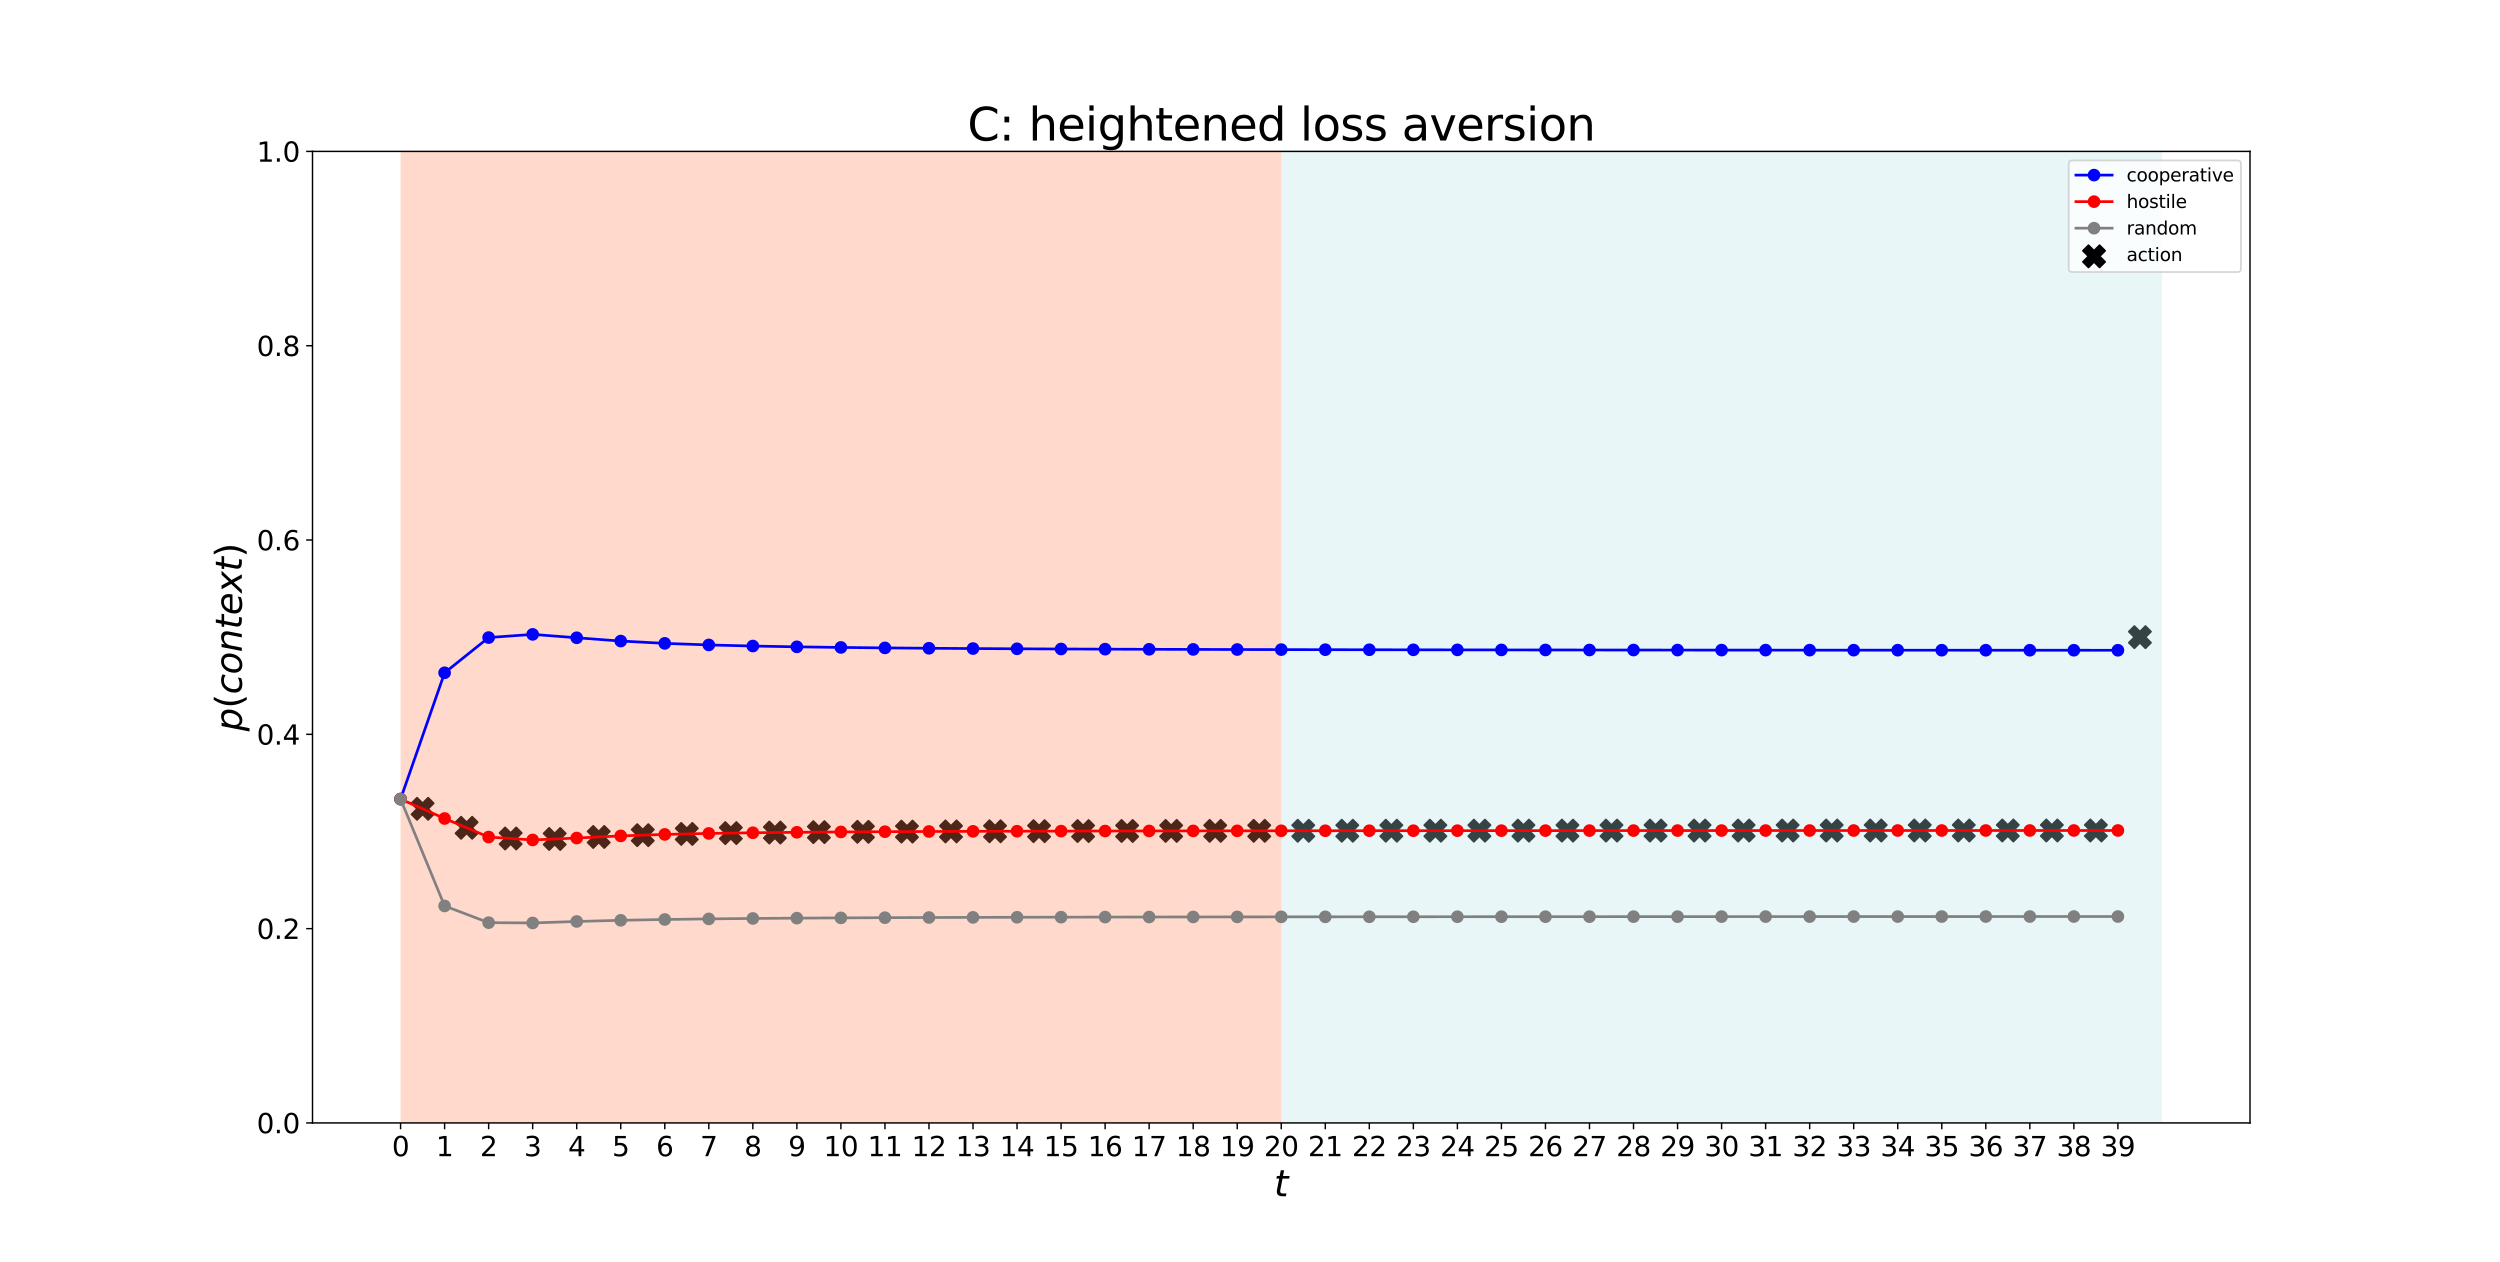 <?xml version="1.0" encoding="utf-8" standalone="no"?>
<!DOCTYPE svg PUBLIC "-//W3C//DTD SVG 1.1//EN"
  "http://www.w3.org/Graphics/SVG/1.1/DTD/svg11.dtd">
<svg height="697.68pt" version="1.1" viewBox="0 0 1382.4 697.68" width="1382.4pt" xmlns="http://www.w3.org/2000/svg" xmlns:xlink="http://www.w3.org/1999/xlink">
 <defs>
  <style type="text/css">*{stroke-linecap:butt;stroke-linejoin:round;}</style>
 </defs>
 <g id="figure_1">
  <g id="patch_1">
   <path d="M 0 697.68 
L 1382.4 697.68 
L 1382.4 0 
L 0 0 
z
" style="fill:#ffffff;"/>
  </g>
  <g id="axes_1">
   <g id="patch_2">
    <path d="M 172.8 620.935 
L 1244.16 620.935 
L 1244.16 83.722 
L 172.8 83.722 
z
" style="fill:#ffffff;"/>
   </g>
   <g id="PathCollection_1">
    <path clip-path="url(#pce7dcf83cb)" d="M 230.611 453.36 
L 233.673 450.298 
L 236.735 453.36 
L 239.796 450.298 
L 236.735 447.236 
L 239.796 444.174 
L 236.735 441.112 
L 233.673 444.174 
L 230.611 441.112 
L 227.549 444.174 
L 230.611 447.236 
L 227.549 450.298 
z
" style="stroke:#000000;"/>
    <path clip-path="url(#pce7dcf83cb)" d="M 254.96 463.854 
L 258.022 460.792 
L 261.084 463.854 
L 264.146 460.792 
L 261.084 457.73 
L 264.146 454.668 
L 261.084 451.606 
L 258.022 454.668 
L 254.96 451.606 
L 251.898 454.668 
L 254.96 457.73 
L 251.898 460.792 
z
" style="stroke:#000000;"/>
    <path clip-path="url(#pce7dcf83cb)" d="M 279.309 469.779 
L 282.371 466.717 
L 285.433 469.779 
L 288.495 466.717 
L 285.433 463.655 
L 288.495 460.593 
L 285.433 457.532 
L 282.371 460.593 
L 279.309 457.532 
L 276.247 460.593 
L 279.309 463.655 
L 276.247 466.717 
z
" style="stroke:#000000;"/>
    <path clip-path="url(#pce7dcf83cb)" d="M 303.658 470.052 
L 306.72 466.99 
L 309.782 470.052 
L 312.844 466.99 
L 309.782 463.928 
L 312.844 460.866 
L 309.782 457.804 
L 306.72 460.866 
L 303.658 457.804 
L 300.596 460.866 
L 303.658 463.928 
L 300.596 466.99 
z
" style="stroke:#000000;"/>
    <path clip-path="url(#pce7dcf83cb)" d="M 328.007 468.934 
L 331.069 465.873 
L 334.131 468.934 
L 337.193 465.873 
L 334.131 462.811 
L 337.193 459.749 
L 334.131 456.687 
L 331.069 459.749 
L 328.007 456.687 
L 324.945 459.749 
L 328.007 462.811 
L 324.945 465.873 
z
" style="stroke:#000000;"/>
    <path clip-path="url(#pce7dcf83cb)" d="M 352.356 467.935 
L 355.418 464.873 
L 358.48 467.935 
L 361.542 464.873 
L 358.48 461.812 
L 361.542 458.75 
L 358.48 455.688 
L 355.418 458.75 
L 352.356 455.688 
L 349.294 458.75 
L 352.356 461.812 
L 349.294 464.873 
z
" style="stroke:#000000;"/>
    <path clip-path="url(#pce7dcf83cb)" d="M 376.705 467.25 
L 379.767 464.188 
L 382.829 467.25 
L 385.891 464.188 
L 382.829 461.126 
L 385.891 458.065 
L 382.829 455.003 
L 379.767 458.065 
L 376.705 455.003 
L 373.644 458.065 
L 376.705 461.126 
L 373.644 464.188 
z
" style="stroke:#000000;"/>
    <path clip-path="url(#pce7dcf83cb)" d="M 401.055 466.794 
L 404.116 463.732 
L 407.178 466.794 
L 410.24 463.732 
L 407.178 460.67 
L 410.24 457.608 
L 407.178 454.547 
L 404.116 457.608 
L 401.055 454.547 
L 397.993 457.608 
L 401.055 460.67 
L 397.993 463.732 
z
" style="stroke:#000000;"/>
    <path clip-path="url(#pce7dcf83cb)" d="M 425.404 466.481 
L 428.465 463.419 
L 431.527 466.481 
L 434.589 463.419 
L 431.527 460.357 
L 434.589 457.295 
L 431.527 454.233 
L 428.465 457.295 
L 425.404 454.233 
L 422.342 457.295 
L 425.404 460.357 
L 422.342 463.419 
z
" style="stroke:#000000;"/>
    <path clip-path="url(#pce7dcf83cb)" d="M 449.753 466.256 
L 452.815 463.195 
L 455.876 466.256 
L 458.938 463.195 
L 455.876 460.133 
L 458.938 457.071 
L 455.876 454.009 
L 452.815 457.071 
L 449.753 454.009 
L 446.691 457.071 
L 449.753 460.133 
L 446.691 463.195 
z
" style="stroke:#000000;"/>
    <path clip-path="url(#pce7dcf83cb)" d="M 474.102 466.09 
L 477.164 463.028 
L 480.225 466.09 
L 483.287 463.028 
L 480.225 459.967 
L 483.287 456.905 
L 480.225 453.843 
L 477.164 456.905 
L 474.102 453.843 
L 471.04 456.905 
L 474.102 459.967 
L 471.04 463.028 
z
" style="stroke:#000000;"/>
    <path clip-path="url(#pce7dcf83cb)" d="M 498.451 465.963 
L 501.513 462.902 
L 504.575 465.963 
L 507.636 462.902 
L 504.575 459.84 
L 507.636 456.778 
L 504.575 453.716 
L 501.513 456.778 
L 498.451 453.716 
L 495.389 456.778 
L 498.451 459.84 
L 495.389 462.902 
z
" style="stroke:#000000;"/>
    <path clip-path="url(#pce7dcf83cb)" d="M 522.8 465.864 
L 525.862 462.803 
L 528.924 465.864 
L 531.986 462.803 
L 528.924 459.741 
L 531.986 456.679 
L 528.924 453.617 
L 525.862 456.679 
L 522.8 453.617 
L 519.738 456.679 
L 522.8 459.741 
L 519.738 462.803 
z
" style="stroke:#000000;"/>
    <path clip-path="url(#pce7dcf83cb)" d="M 547.149 465.786 
L 550.211 462.724 
L 553.273 465.786 
L 556.335 462.724 
L 553.273 459.662 
L 556.335 456.6 
L 553.273 453.538 
L 550.211 456.6 
L 547.149 453.538 
L 544.087 456.6 
L 547.149 459.662 
L 544.087 462.724 
z
" style="stroke:#000000;"/>
    <path clip-path="url(#pce7dcf83cb)" d="M 571.498 465.722 
L 574.56 462.66 
L 577.622 465.722 
L 580.684 462.66 
L 577.622 459.598 
L 580.684 456.536 
L 577.622 453.474 
L 574.56 456.536 
L 571.498 453.474 
L 568.436 456.536 
L 571.498 459.598 
L 568.436 462.66 
z
" style="stroke:#000000;"/>
    <path clip-path="url(#pce7dcf83cb)" d="M 595.847 465.669 
L 598.909 462.607 
L 601.971 465.669 
L 605.033 462.607 
L 601.971 459.546 
L 605.033 456.484 
L 601.971 453.422 
L 598.909 456.484 
L 595.847 453.422 
L 592.785 456.484 
L 595.847 459.546 
L 592.785 462.607 
z
" style="stroke:#000000;"/>
    <path clip-path="url(#pce7dcf83cb)" d="M 620.196 465.626 
L 623.258 462.564 
L 626.32 465.626 
L 629.382 462.564 
L 626.32 459.502 
L 629.382 456.44 
L 626.32 453.378 
L 623.258 456.44 
L 620.196 453.378 
L 617.134 456.44 
L 620.196 459.502 
L 617.134 462.564 
z
" style="stroke:#000000;"/>
    <path clip-path="url(#pce7dcf83cb)" d="M 644.545 465.589 
L 647.607 462.527 
L 650.669 465.589 
L 653.731 462.527 
L 650.669 459.465 
L 653.731 456.403 
L 650.669 453.341 
L 647.607 456.403 
L 644.545 453.341 
L 641.484 456.403 
L 644.545 459.465 
L 641.484 462.527 
z
" style="stroke:#000000;"/>
    <path clip-path="url(#pce7dcf83cb)" d="M 668.895 465.558 
L 671.956 462.496 
L 675.018 465.558 
L 678.08 462.496 
L 675.018 459.434 
L 678.08 456.372 
L 675.018 453.31 
L 671.956 456.372 
L 668.895 453.31 
L 665.833 456.372 
L 668.895 459.434 
L 665.833 462.496 
z
" style="stroke:#000000;"/>
    <path clip-path="url(#pce7dcf83cb)" d="M 693.244 465.531 
L 696.305 462.469 
L 699.367 465.531 
L 702.429 462.469 
L 699.367 459.407 
L 702.429 456.346 
L 699.367 453.284 
L 696.305 456.346 
L 693.244 453.284 
L 690.182 456.346 
L 693.244 459.407 
L 690.182 462.469 
z
" style="stroke:#000000;"/>
    <path clip-path="url(#pce7dcf83cb)" d="M 717.593 465.508 
L 720.655 462.446 
L 723.716 465.508 
L 726.778 462.446 
L 723.716 459.384 
L 726.778 456.323 
L 723.716 453.261 
L 720.655 456.323 
L 717.593 453.261 
L 714.531 456.323 
L 717.593 459.384 
L 714.531 462.446 
z
" style="stroke:#000000;"/>
    <path clip-path="url(#pce7dcf83cb)" d="M 741.942 465.488 
L 745.004 462.426 
L 748.065 465.488 
L 751.127 462.426 
L 748.065 459.364 
L 751.127 456.303 
L 748.065 453.241 
L 745.004 456.303 
L 741.942 453.241 
L 738.88 456.303 
L 741.942 459.364 
L 738.88 462.426 
z
" style="stroke:#000000;"/>
    <path clip-path="url(#pce7dcf83cb)" d="M 766.291 465.471 
L 769.353 462.409 
L 772.415 465.471 
L 775.476 462.409 
L 772.415 459.347 
L 775.476 456.285 
L 772.415 453.223 
L 769.353 456.285 
L 766.291 453.223 
L 763.229 456.285 
L 766.291 459.347 
L 763.229 462.409 
z
" style="stroke:#000000;"/>
    <path clip-path="url(#pce7dcf83cb)" d="M 790.64 465.455 
L 793.702 462.393 
L 796.764 465.455 
L 799.826 462.393 
L 796.764 459.332 
L 799.826 456.27 
L 796.764 453.208 
L 793.702 456.27 
L 790.64 453.208 
L 787.578 456.27 
L 790.64 459.332 
L 787.578 462.393 
z
" style="stroke:#000000;"/>
    <path clip-path="url(#pce7dcf83cb)" d="M 814.989 465.442 
L 818.051 462.38 
L 821.113 465.442 
L 824.175 462.38 
L 821.113 459.318 
L 824.175 456.256 
L 821.113 453.194 
L 818.051 456.256 
L 814.989 453.194 
L 811.927 456.256 
L 814.989 459.318 
L 811.927 462.38 
z
" style="stroke:#000000;"/>
    <path clip-path="url(#pce7dcf83cb)" d="M 839.338 465.43 
L 842.4 462.368 
L 845.462 465.43 
L 848.524 462.368 
L 845.462 459.306 
L 848.524 456.244 
L 845.462 453.182 
L 842.4 456.244 
L 839.338 453.182 
L 836.276 456.244 
L 839.338 459.306 
L 836.276 462.368 
z
" style="stroke:#000000;"/>
    <path clip-path="url(#pce7dcf83cb)" d="M 863.687 465.419 
L 866.749 462.357 
L 869.811 465.419 
L 872.873 462.357 
L 869.811 459.295 
L 872.873 456.233 
L 869.811 453.171 
L 866.749 456.233 
L 863.687 453.171 
L 860.625 456.233 
L 863.687 459.295 
L 860.625 462.357 
z
" style="stroke:#000000;"/>
    <path clip-path="url(#pce7dcf83cb)" d="M 888.036 465.409 
L 891.098 462.347 
L 894.16 465.409 
L 897.222 462.347 
L 894.16 459.285 
L 897.222 456.224 
L 894.16 453.162 
L 891.098 456.224 
L 888.036 453.162 
L 884.974 456.224 
L 888.036 459.285 
L 884.974 462.347 
z
" style="stroke:#000000;"/>
    <path clip-path="url(#pce7dcf83cb)" d="M 912.385 465.4 
L 915.447 462.339 
L 918.509 465.4 
L 921.571 462.339 
L 918.509 459.277 
L 921.571 456.215 
L 918.509 453.153 
L 915.447 456.215 
L 912.385 453.153 
L 909.324 456.215 
L 912.385 459.277 
L 909.324 462.339 
z
" style="stroke:#000000;"/>
    <path clip-path="url(#pce7dcf83cb)" d="M 936.735 465.393 
L 939.796 462.331 
L 942.858 465.393 
L 945.92 462.331 
L 942.858 459.269 
L 945.92 456.207 
L 942.858 453.145 
L 939.796 456.207 
L 936.735 453.145 
L 933.673 456.207 
L 936.735 459.269 
L 933.673 462.331 
z
" style="stroke:#000000;"/>
    <path clip-path="url(#pce7dcf83cb)" d="M 961.084 465.386 
L 964.145 462.324 
L 967.207 465.386 
L 970.269 462.324 
L 967.207 459.262 
L 970.269 456.2 
L 967.207 453.138 
L 964.145 456.2 
L 961.084 453.138 
L 958.022 456.2 
L 961.084 459.262 
L 958.022 462.324 
z
" style="stroke:#000000;"/>
    <path clip-path="url(#pce7dcf83cb)" d="M 985.433 465.379 
L 988.495 462.317 
L 991.556 465.379 
L 994.618 462.317 
L 991.556 459.255 
L 994.618 456.193 
L 991.556 453.132 
L 988.495 456.193 
L 985.433 453.132 
L 982.371 456.193 
L 985.433 459.255 
L 982.371 462.317 
z
" style="stroke:#000000;"/>
    <path clip-path="url(#pce7dcf83cb)" d="M 1009.782 465.373 
L 1012.844 462.311 
L 1015.905 465.373 
L 1018.967 462.311 
L 1015.905 459.249 
L 1018.967 456.188 
L 1015.905 453.126 
L 1012.844 456.188 
L 1009.782 453.126 
L 1006.72 456.188 
L 1009.782 459.249 
L 1006.72 462.311 
z
" style="stroke:#000000;"/>
    <path clip-path="url(#pce7dcf83cb)" d="M 1034.131 465.368 
L 1037.193 462.306 
L 1040.255 465.368 
L 1043.316 462.306 
L 1040.255 459.244 
L 1043.316 456.182 
L 1040.255 453.12 
L 1037.193 456.182 
L 1034.131 453.12 
L 1031.069 456.182 
L 1034.131 459.244 
L 1031.069 462.306 
z
" style="stroke:#000000;"/>
    <path clip-path="url(#pce7dcf83cb)" d="M 1058.48 465.363 
L 1061.542 462.301 
L 1064.604 465.363 
L 1067.666 462.301 
L 1064.604 459.239 
L 1067.666 456.177 
L 1064.604 453.115 
L 1061.542 456.177 
L 1058.48 453.115 
L 1055.418 456.177 
L 1058.48 459.239 
L 1055.418 462.301 
z
" style="stroke:#000000;"/>
    <path clip-path="url(#pce7dcf83cb)" d="M 1082.829 465.358 
L 1085.891 462.296 
L 1088.953 465.358 
L 1092.015 462.296 
L 1088.953 459.235 
L 1092.015 456.173 
L 1088.953 453.111 
L 1085.891 456.173 
L 1082.829 453.111 
L 1079.767 456.173 
L 1082.829 459.235 
L 1079.767 462.296 
z
" style="stroke:#000000;"/>
    <path clip-path="url(#pce7dcf83cb)" d="M 1107.178 465.354 
L 1110.24 462.292 
L 1113.302 465.354 
L 1116.364 462.292 
L 1113.302 459.23 
L 1116.364 456.169 
L 1113.302 453.107 
L 1110.24 456.169 
L 1107.178 453.107 
L 1104.116 456.169 
L 1107.178 459.23 
L 1104.116 462.292 
z
" style="stroke:#000000;"/>
    <path clip-path="url(#pce7dcf83cb)" d="M 1131.527 465.35 
L 1134.589 462.288 
L 1137.651 465.35 
L 1140.713 462.288 
L 1137.651 459.227 
L 1140.713 456.165 
L 1137.651 453.103 
L 1134.589 456.165 
L 1131.527 453.103 
L 1128.465 456.165 
L 1131.527 459.227 
L 1128.465 462.288 
z
" style="stroke:#000000;"/>
    <path clip-path="url(#pce7dcf83cb)" d="M 1155.876 465.347 
L 1158.938 462.285 
L 1162 465.347 
L 1165.062 462.285 
L 1162 459.223 
L 1165.062 456.161 
L 1162 453.099 
L 1158.938 456.161 
L 1155.876 453.099 
L 1152.814 456.161 
L 1155.876 459.223 
L 1152.814 462.285 
z
" style="stroke:#000000;"/>
    <path clip-path="url(#pce7dcf83cb)" d="M 1180.225 358.452 
L 1183.287 355.39 
L 1186.349 358.452 
L 1189.411 355.39 
L 1186.349 352.328 
L 1189.411 349.267 
L 1186.349 346.205 
L 1183.287 349.267 
L 1180.225 346.205 
L 1177.164 349.267 
L 1180.225 352.328 
L 1177.164 355.39 
z
" style="stroke:#000000;"/>
   </g>
   <g id="patch_3">
    <path clip-path="url(#pce7dcf83cb)" d="M 221.498 620.935 
L 221.498 83.722 
L 708.48 83.722 
L 708.48 620.935 
z
" style="fill:#ff7f50;opacity:0.3;"/>
   </g>
   <g id="patch_4">
    <path clip-path="url(#pce7dcf83cb)" d="M 708.48 620.935 
L 708.48 83.722 
L 1195.462 83.722 
L 1195.462 620.935 
z
" style="fill:#b0e0e6;opacity:0.3;"/>
   </g>
   <g id="matplotlib.axis_1">
    <g id="xtick_1">
     <g id="line2d_1">
      <defs>
       <path d="M 0 0 
L 0 3.5 
" id="m3a877ea938" style="stroke:#000000;stroke-width:0.8;"/>
      </defs>
      <g>
       <use style="stroke:#000000;stroke-width:0.8;" x="221.498" xlink:href="#m3a877ea938" y="620.935"/>
      </g>
     </g>
     <g id="text_1">
      <!-- 0 -->
      <g transform="translate(216.726 639.333)scale(0.15 -0.15)">
       <defs>
        <path d="M 2034 4250 
Q 1547 4250 1301 3770 
Q 1056 3291 1056 2328 
Q 1056 1369 1301 889 
Q 1547 409 2034 409 
Q 2525 409 2770 889 
Q 3016 1369 3016 2328 
Q 3016 3291 2770 3770 
Q 2525 4250 2034 4250 
z
M 2034 4750 
Q 2819 4750 3233 4129 
Q 3647 3509 3647 2328 
Q 3647 1150 3233 529 
Q 2819 -91 2034 -91 
Q 1250 -91 836 529 
Q 422 1150 422 2328 
Q 422 3509 836 4129 
Q 1250 4750 2034 4750 
z
" id="DejaVuSans-30" transform="scale(0.016)"/>
       </defs>
       <use xlink:href="#DejaVuSans-30"/>
      </g>
     </g>
    </g>
    <g id="xtick_2">
     <g id="line2d_2">
      <g>
       <use style="stroke:#000000;stroke-width:0.8;" x="245.847" xlink:href="#m3a877ea938" y="620.935"/>
      </g>
     </g>
     <g id="text_2">
      <!-- 1 -->
      <g transform="translate(241.075 639.333)scale(0.15 -0.15)">
       <defs>
        <path d="M 794 531 
L 1825 531 
L 1825 4091 
L 703 3866 
L 703 4441 
L 1819 4666 
L 2450 4666 
L 2450 531 
L 3481 531 
L 3481 0 
L 794 0 
L 794 531 
z
" id="DejaVuSans-31" transform="scale(0.016)"/>
       </defs>
       <use xlink:href="#DejaVuSans-31"/>
      </g>
     </g>
    </g>
    <g id="xtick_3">
     <g id="line2d_3">
      <g>
       <use style="stroke:#000000;stroke-width:0.8;" x="270.196" xlink:href="#m3a877ea938" y="620.935"/>
      </g>
     </g>
     <g id="text_3">
      <!-- 2 -->
      <g transform="translate(265.424 639.333)scale(0.15 -0.15)">
       <defs>
        <path d="M 1228 531 
L 3431 531 
L 3431 0 
L 469 0 
L 469 531 
Q 828 903 1448 1529 
Q 2069 2156 2228 2338 
Q 2531 2678 2651 2914 
Q 2772 3150 2772 3378 
Q 2772 3750 2511 3984 
Q 2250 4219 1831 4219 
Q 1534 4219 1204 4116 
Q 875 4013 500 3803 
L 500 4441 
Q 881 4594 1212 4672 
Q 1544 4750 1819 4750 
Q 2544 4750 2975 4387 
Q 3406 4025 3406 3419 
Q 3406 3131 3298 2873 
Q 3191 2616 2906 2266 
Q 2828 2175 2409 1742 
Q 1991 1309 1228 531 
z
" id="DejaVuSans-32" transform="scale(0.016)"/>
       </defs>
       <use xlink:href="#DejaVuSans-32"/>
      </g>
     </g>
    </g>
    <g id="xtick_4">
     <g id="line2d_4">
      <g>
       <use style="stroke:#000000;stroke-width:0.8;" x="294.545" xlink:href="#m3a877ea938" y="620.935"/>
      </g>
     </g>
     <g id="text_4">
      <!-- 3 -->
      <g transform="translate(289.774 639.333)scale(0.15 -0.15)">
       <defs>
        <path d="M 2597 2516 
Q 3050 2419 3304 2112 
Q 3559 1806 3559 1356 
Q 3559 666 3084 287 
Q 2609 -91 1734 -91 
Q 1441 -91 1130 -33 
Q 819 25 488 141 
L 488 750 
Q 750 597 1062 519 
Q 1375 441 1716 441 
Q 2309 441 2620 675 
Q 2931 909 2931 1356 
Q 2931 1769 2642 2001 
Q 2353 2234 1838 2234 
L 1294 2234 
L 1294 2753 
L 1863 2753 
Q 2328 2753 2575 2939 
Q 2822 3125 2822 3475 
Q 2822 3834 2567 4026 
Q 2313 4219 1838 4219 
Q 1578 4219 1281 4162 
Q 984 4106 628 3988 
L 628 4550 
Q 988 4650 1302 4700 
Q 1616 4750 1894 4750 
Q 2613 4750 3031 4423 
Q 3450 4097 3450 3541 
Q 3450 3153 3228 2886 
Q 3006 2619 2597 2516 
z
" id="DejaVuSans-33" transform="scale(0.016)"/>
       </defs>
       <use xlink:href="#DejaVuSans-33"/>
      </g>
     </g>
    </g>
    <g id="xtick_5">
     <g id="line2d_5">
      <g>
       <use style="stroke:#000000;stroke-width:0.8;" x="318.895" xlink:href="#m3a877ea938" y="620.935"/>
      </g>
     </g>
     <g id="text_5">
      <!-- 4 -->
      <g transform="translate(314.123 639.333)scale(0.15 -0.15)">
       <defs>
        <path d="M 2419 4116 
L 825 1625 
L 2419 1625 
L 2419 4116 
z
M 2253 4666 
L 3047 4666 
L 3047 1625 
L 3713 1625 
L 3713 1100 
L 3047 1100 
L 3047 0 
L 2419 0 
L 2419 1100 
L 313 1100 
L 313 1709 
L 2253 4666 
z
" id="DejaVuSans-34" transform="scale(0.016)"/>
       </defs>
       <use xlink:href="#DejaVuSans-34"/>
      </g>
     </g>
    </g>
    <g id="xtick_6">
     <g id="line2d_6">
      <g>
       <use style="stroke:#000000;stroke-width:0.8;" x="343.244" xlink:href="#m3a877ea938" y="620.935"/>
      </g>
     </g>
     <g id="text_6">
      <!-- 5 -->
      <g transform="translate(338.472 639.333)scale(0.15 -0.15)">
       <defs>
        <path d="M 691 4666 
L 3169 4666 
L 3169 4134 
L 1269 4134 
L 1269 2991 
Q 1406 3038 1543 3061 
Q 1681 3084 1819 3084 
Q 2600 3084 3056 2656 
Q 3513 2228 3513 1497 
Q 3513 744 3044 326 
Q 2575 -91 1722 -91 
Q 1428 -91 1123 -41 
Q 819 9 494 109 
L 494 744 
Q 775 591 1075 516 
Q 1375 441 1709 441 
Q 2250 441 2565 725 
Q 2881 1009 2881 1497 
Q 2881 1984 2565 2268 
Q 2250 2553 1709 2553 
Q 1456 2553 1204 2497 
Q 953 2441 691 2322 
L 691 4666 
z
" id="DejaVuSans-35" transform="scale(0.016)"/>
       </defs>
       <use xlink:href="#DejaVuSans-35"/>
      </g>
     </g>
    </g>
    <g id="xtick_7">
     <g id="line2d_7">
      <g>
       <use style="stroke:#000000;stroke-width:0.8;" x="367.593" xlink:href="#m3a877ea938" y="620.935"/>
      </g>
     </g>
     <g id="text_7">
      <!-- 6 -->
      <g transform="translate(362.821 639.333)scale(0.15 -0.15)">
       <defs>
        <path d="M 2113 2584 
Q 1688 2584 1439 2293 
Q 1191 2003 1191 1497 
Q 1191 994 1439 701 
Q 1688 409 2113 409 
Q 2538 409 2786 701 
Q 3034 994 3034 1497 
Q 3034 2003 2786 2293 
Q 2538 2584 2113 2584 
z
M 3366 4563 
L 3366 3988 
Q 3128 4100 2886 4159 
Q 2644 4219 2406 4219 
Q 1781 4219 1451 3797 
Q 1122 3375 1075 2522 
Q 1259 2794 1537 2939 
Q 1816 3084 2150 3084 
Q 2853 3084 3261 2657 
Q 3669 2231 3669 1497 
Q 3669 778 3244 343 
Q 2819 -91 2113 -91 
Q 1303 -91 875 529 
Q 447 1150 447 2328 
Q 447 3434 972 4092 
Q 1497 4750 2381 4750 
Q 2619 4750 2861 4703 
Q 3103 4656 3366 4563 
z
" id="DejaVuSans-36" transform="scale(0.016)"/>
       </defs>
       <use xlink:href="#DejaVuSans-36"/>
      </g>
     </g>
    </g>
    <g id="xtick_8">
     <g id="line2d_8">
      <g>
       <use style="stroke:#000000;stroke-width:0.8;" x="391.942" xlink:href="#m3a877ea938" y="620.935"/>
      </g>
     </g>
     <g id="text_8">
      <!-- 7 -->
      <g transform="translate(387.17 639.333)scale(0.15 -0.15)">
       <defs>
        <path d="M 525 4666 
L 3525 4666 
L 3525 4397 
L 1831 0 
L 1172 0 
L 2766 4134 
L 525 4134 
L 525 4666 
z
" id="DejaVuSans-37" transform="scale(0.016)"/>
       </defs>
       <use xlink:href="#DejaVuSans-37"/>
      </g>
     </g>
    </g>
    <g id="xtick_9">
     <g id="line2d_9">
      <g>
       <use style="stroke:#000000;stroke-width:0.8;" x="416.291" xlink:href="#m3a877ea938" y="620.935"/>
      </g>
     </g>
     <g id="text_9">
      <!-- 8 -->
      <g transform="translate(411.519 639.333)scale(0.15 -0.15)">
       <defs>
        <path d="M 2034 2216 
Q 1584 2216 1326 1975 
Q 1069 1734 1069 1313 
Q 1069 891 1326 650 
Q 1584 409 2034 409 
Q 2484 409 2743 651 
Q 3003 894 3003 1313 
Q 3003 1734 2745 1975 
Q 2488 2216 2034 2216 
z
M 1403 2484 
Q 997 2584 770 2862 
Q 544 3141 544 3541 
Q 544 4100 942 4425 
Q 1341 4750 2034 4750 
Q 2731 4750 3128 4425 
Q 3525 4100 3525 3541 
Q 3525 3141 3298 2862 
Q 3072 2584 2669 2484 
Q 3125 2378 3379 2068 
Q 3634 1759 3634 1313 
Q 3634 634 3220 271 
Q 2806 -91 2034 -91 
Q 1263 -91 848 271 
Q 434 634 434 1313 
Q 434 1759 690 2068 
Q 947 2378 1403 2484 
z
M 1172 3481 
Q 1172 3119 1398 2916 
Q 1625 2713 2034 2713 
Q 2441 2713 2670 2916 
Q 2900 3119 2900 3481 
Q 2900 3844 2670 4047 
Q 2441 4250 2034 4250 
Q 1625 4250 1398 4047 
Q 1172 3844 1172 3481 
z
" id="DejaVuSans-38" transform="scale(0.016)"/>
       </defs>
       <use xlink:href="#DejaVuSans-38"/>
      </g>
     </g>
    </g>
    <g id="xtick_10">
     <g id="line2d_10">
      <g>
       <use style="stroke:#000000;stroke-width:0.8;" x="440.64" xlink:href="#m3a877ea938" y="620.935"/>
      </g>
     </g>
     <g id="text_10">
      <!-- 9 -->
      <g transform="translate(435.868 639.333)scale(0.15 -0.15)">
       <defs>
        <path d="M 703 97 
L 703 672 
Q 941 559 1184 500 
Q 1428 441 1663 441 
Q 2288 441 2617 861 
Q 2947 1281 2994 2138 
Q 2813 1869 2534 1725 
Q 2256 1581 1919 1581 
Q 1219 1581 811 2004 
Q 403 2428 403 3163 
Q 403 3881 828 4315 
Q 1253 4750 1959 4750 
Q 2769 4750 3195 4129 
Q 3622 3509 3622 2328 
Q 3622 1225 3098 567 
Q 2575 -91 1691 -91 
Q 1453 -91 1209 -44 
Q 966 3 703 97 
z
M 1959 2075 
Q 2384 2075 2632 2365 
Q 2881 2656 2881 3163 
Q 2881 3666 2632 3958 
Q 2384 4250 1959 4250 
Q 1534 4250 1286 3958 
Q 1038 3666 1038 3163 
Q 1038 2656 1286 2365 
Q 1534 2075 1959 2075 
z
" id="DejaVuSans-39" transform="scale(0.016)"/>
       </defs>
       <use xlink:href="#DejaVuSans-39"/>
      </g>
     </g>
    </g>
    <g id="xtick_11">
     <g id="line2d_11">
      <g>
       <use style="stroke:#000000;stroke-width:0.8;" x="464.989" xlink:href="#m3a877ea938" y="620.935"/>
      </g>
     </g>
     <g id="text_11">
      <!-- 10 -->
      <g transform="translate(455.445 639.333)scale(0.15 -0.15)">
       <use xlink:href="#DejaVuSans-31"/>
       <use x="63.623" xlink:href="#DejaVuSans-30"/>
      </g>
     </g>
    </g>
    <g id="xtick_12">
     <g id="line2d_12">
      <g>
       <use style="stroke:#000000;stroke-width:0.8;" x="489.338" xlink:href="#m3a877ea938" y="620.935"/>
      </g>
     </g>
     <g id="text_12">
      <!-- 11 -->
      <g transform="translate(479.794 639.333)scale(0.15 -0.15)">
       <use xlink:href="#DejaVuSans-31"/>
       <use x="63.623" xlink:href="#DejaVuSans-31"/>
      </g>
     </g>
    </g>
    <g id="xtick_13">
     <g id="line2d_13">
      <g>
       <use style="stroke:#000000;stroke-width:0.8;" x="513.687" xlink:href="#m3a877ea938" y="620.935"/>
      </g>
     </g>
     <g id="text_13">
      <!-- 12 -->
      <g transform="translate(504.144 639.333)scale(0.15 -0.15)">
       <use xlink:href="#DejaVuSans-31"/>
       <use x="63.623" xlink:href="#DejaVuSans-32"/>
      </g>
     </g>
    </g>
    <g id="xtick_14">
     <g id="line2d_14">
      <g>
       <use style="stroke:#000000;stroke-width:0.8;" x="538.036" xlink:href="#m3a877ea938" y="620.935"/>
      </g>
     </g>
     <g id="text_14">
      <!-- 13 -->
      <g transform="translate(528.493 639.333)scale(0.15 -0.15)">
       <use xlink:href="#DejaVuSans-31"/>
       <use x="63.623" xlink:href="#DejaVuSans-33"/>
      </g>
     </g>
    </g>
    <g id="xtick_15">
     <g id="line2d_15">
      <g>
       <use style="stroke:#000000;stroke-width:0.8;" x="562.385" xlink:href="#m3a877ea938" y="620.935"/>
      </g>
     </g>
     <g id="text_15">
      <!-- 14 -->
      <g transform="translate(552.842 639.333)scale(0.15 -0.15)">
       <use xlink:href="#DejaVuSans-31"/>
       <use x="63.623" xlink:href="#DejaVuSans-34"/>
      </g>
     </g>
    </g>
    <g id="xtick_16">
     <g id="line2d_16">
      <g>
       <use style="stroke:#000000;stroke-width:0.8;" x="586.735" xlink:href="#m3a877ea938" y="620.935"/>
      </g>
     </g>
     <g id="text_16">
      <!-- 15 -->
      <g transform="translate(577.191 639.333)scale(0.15 -0.15)">
       <use xlink:href="#DejaVuSans-31"/>
       <use x="63.623" xlink:href="#DejaVuSans-35"/>
      </g>
     </g>
    </g>
    <g id="xtick_17">
     <g id="line2d_17">
      <g>
       <use style="stroke:#000000;stroke-width:0.8;" x="611.084" xlink:href="#m3a877ea938" y="620.935"/>
      </g>
     </g>
     <g id="text_17">
      <!-- 16 -->
      <g transform="translate(601.54 639.333)scale(0.15 -0.15)">
       <use xlink:href="#DejaVuSans-31"/>
       <use x="63.623" xlink:href="#DejaVuSans-36"/>
      </g>
     </g>
    </g>
    <g id="xtick_18">
     <g id="line2d_18">
      <g>
       <use style="stroke:#000000;stroke-width:0.8;" x="635.433" xlink:href="#m3a877ea938" y="620.935"/>
      </g>
     </g>
     <g id="text_18">
      <!-- 17 -->
      <g transform="translate(625.889 639.333)scale(0.15 -0.15)">
       <use xlink:href="#DejaVuSans-31"/>
       <use x="63.623" xlink:href="#DejaVuSans-37"/>
      </g>
     </g>
    </g>
    <g id="xtick_19">
     <g id="line2d_19">
      <g>
       <use style="stroke:#000000;stroke-width:0.8;" x="659.782" xlink:href="#m3a877ea938" y="620.935"/>
      </g>
     </g>
     <g id="text_19">
      <!-- 18 -->
      <g transform="translate(650.238 639.333)scale(0.15 -0.15)">
       <use xlink:href="#DejaVuSans-31"/>
       <use x="63.623" xlink:href="#DejaVuSans-38"/>
      </g>
     </g>
    </g>
    <g id="xtick_20">
     <g id="line2d_20">
      <g>
       <use style="stroke:#000000;stroke-width:0.8;" x="684.131" xlink:href="#m3a877ea938" y="620.935"/>
      </g>
     </g>
     <g id="text_20">
      <!-- 19 -->
      <g transform="translate(674.587 639.333)scale(0.15 -0.15)">
       <use xlink:href="#DejaVuSans-31"/>
       <use x="63.623" xlink:href="#DejaVuSans-39"/>
      </g>
     </g>
    </g>
    <g id="xtick_21">
     <g id="line2d_21">
      <g>
       <use style="stroke:#000000;stroke-width:0.8;" x="708.48" xlink:href="#m3a877ea938" y="620.935"/>
      </g>
     </g>
     <g id="text_21">
      <!-- 20 -->
      <g transform="translate(698.936 639.333)scale(0.15 -0.15)">
       <use xlink:href="#DejaVuSans-32"/>
       <use x="63.623" xlink:href="#DejaVuSans-30"/>
      </g>
     </g>
    </g>
    <g id="xtick_22">
     <g id="line2d_22">
      <g>
       <use style="stroke:#000000;stroke-width:0.8;" x="732.829" xlink:href="#m3a877ea938" y="620.935"/>
      </g>
     </g>
     <g id="text_22">
      <!-- 21 -->
      <g transform="translate(723.285 639.333)scale(0.15 -0.15)">
       <use xlink:href="#DejaVuSans-32"/>
       <use x="63.623" xlink:href="#DejaVuSans-31"/>
      </g>
     </g>
    </g>
    <g id="xtick_23">
     <g id="line2d_23">
      <g>
       <use style="stroke:#000000;stroke-width:0.8;" x="757.178" xlink:href="#m3a877ea938" y="620.935"/>
      </g>
     </g>
     <g id="text_23">
      <!-- 22 -->
      <g transform="translate(747.634 639.333)scale(0.15 -0.15)">
       <use xlink:href="#DejaVuSans-32"/>
       <use x="63.623" xlink:href="#DejaVuSans-32"/>
      </g>
     </g>
    </g>
    <g id="xtick_24">
     <g id="line2d_24">
      <g>
       <use style="stroke:#000000;stroke-width:0.8;" x="781.527" xlink:href="#m3a877ea938" y="620.935"/>
      </g>
     </g>
     <g id="text_24">
      <!-- 23 -->
      <g transform="translate(771.984 639.333)scale(0.15 -0.15)">
       <use xlink:href="#DejaVuSans-32"/>
       <use x="63.623" xlink:href="#DejaVuSans-33"/>
      </g>
     </g>
    </g>
    <g id="xtick_25">
     <g id="line2d_25">
      <g>
       <use style="stroke:#000000;stroke-width:0.8;" x="805.876" xlink:href="#m3a877ea938" y="620.935"/>
      </g>
     </g>
     <g id="text_25">
      <!-- 24 -->
      <g transform="translate(796.333 639.333)scale(0.15 -0.15)">
       <use xlink:href="#DejaVuSans-32"/>
       <use x="63.623" xlink:href="#DejaVuSans-34"/>
      </g>
     </g>
    </g>
    <g id="xtick_26">
     <g id="line2d_26">
      <g>
       <use style="stroke:#000000;stroke-width:0.8;" x="830.225" xlink:href="#m3a877ea938" y="620.935"/>
      </g>
     </g>
     <g id="text_26">
      <!-- 25 -->
      <g transform="translate(820.682 639.333)scale(0.15 -0.15)">
       <use xlink:href="#DejaVuSans-32"/>
       <use x="63.623" xlink:href="#DejaVuSans-35"/>
      </g>
     </g>
    </g>
    <g id="xtick_27">
     <g id="line2d_27">
      <g>
       <use style="stroke:#000000;stroke-width:0.8;" x="854.575" xlink:href="#m3a877ea938" y="620.935"/>
      </g>
     </g>
     <g id="text_27">
      <!-- 26 -->
      <g transform="translate(845.031 639.333)scale(0.15 -0.15)">
       <use xlink:href="#DejaVuSans-32"/>
       <use x="63.623" xlink:href="#DejaVuSans-36"/>
      </g>
     </g>
    </g>
    <g id="xtick_28">
     <g id="line2d_28">
      <g>
       <use style="stroke:#000000;stroke-width:0.8;" x="878.924" xlink:href="#m3a877ea938" y="620.935"/>
      </g>
     </g>
     <g id="text_28">
      <!-- 27 -->
      <g transform="translate(869.38 639.333)scale(0.15 -0.15)">
       <use xlink:href="#DejaVuSans-32"/>
       <use x="63.623" xlink:href="#DejaVuSans-37"/>
      </g>
     </g>
    </g>
    <g id="xtick_29">
     <g id="line2d_29">
      <g>
       <use style="stroke:#000000;stroke-width:0.8;" x="903.273" xlink:href="#m3a877ea938" y="620.935"/>
      </g>
     </g>
     <g id="text_29">
      <!-- 28 -->
      <g transform="translate(893.729 639.333)scale(0.15 -0.15)">
       <use xlink:href="#DejaVuSans-32"/>
       <use x="63.623" xlink:href="#DejaVuSans-38"/>
      </g>
     </g>
    </g>
    <g id="xtick_30">
     <g id="line2d_30">
      <g>
       <use style="stroke:#000000;stroke-width:0.8;" x="927.622" xlink:href="#m3a877ea938" y="620.935"/>
      </g>
     </g>
     <g id="text_30">
      <!-- 29 -->
      <g transform="translate(918.078 639.333)scale(0.15 -0.15)">
       <use xlink:href="#DejaVuSans-32"/>
       <use x="63.623" xlink:href="#DejaVuSans-39"/>
      </g>
     </g>
    </g>
    <g id="xtick_31">
     <g id="line2d_31">
      <g>
       <use style="stroke:#000000;stroke-width:0.8;" x="951.971" xlink:href="#m3a877ea938" y="620.935"/>
      </g>
     </g>
     <g id="text_31">
      <!-- 30 -->
      <g transform="translate(942.427 639.333)scale(0.15 -0.15)">
       <use xlink:href="#DejaVuSans-33"/>
       <use x="63.623" xlink:href="#DejaVuSans-30"/>
      </g>
     </g>
    </g>
    <g id="xtick_32">
     <g id="line2d_32">
      <g>
       <use style="stroke:#000000;stroke-width:0.8;" x="976.32" xlink:href="#m3a877ea938" y="620.935"/>
      </g>
     </g>
     <g id="text_32">
      <!-- 31 -->
      <g transform="translate(966.776 639.333)scale(0.15 -0.15)">
       <use xlink:href="#DejaVuSans-33"/>
       <use x="63.623" xlink:href="#DejaVuSans-31"/>
      </g>
     </g>
    </g>
    <g id="xtick_33">
     <g id="line2d_33">
      <g>
       <use style="stroke:#000000;stroke-width:0.8;" x="1000.669" xlink:href="#m3a877ea938" y="620.935"/>
      </g>
     </g>
     <g id="text_33">
      <!-- 32 -->
      <g transform="translate(991.125 639.333)scale(0.15 -0.15)">
       <use xlink:href="#DejaVuSans-33"/>
       <use x="63.623" xlink:href="#DejaVuSans-32"/>
      </g>
     </g>
    </g>
    <g id="xtick_34">
     <g id="line2d_34">
      <g>
       <use style="stroke:#000000;stroke-width:0.8;" x="1025.018" xlink:href="#m3a877ea938" y="620.935"/>
      </g>
     </g>
     <g id="text_34">
      <!-- 33 -->
      <g transform="translate(1015.474 639.333)scale(0.15 -0.15)">
       <use xlink:href="#DejaVuSans-33"/>
       <use x="63.623" xlink:href="#DejaVuSans-33"/>
      </g>
     </g>
    </g>
    <g id="xtick_35">
     <g id="line2d_35">
      <g>
       <use style="stroke:#000000;stroke-width:0.8;" x="1049.367" xlink:href="#m3a877ea938" y="620.935"/>
      </g>
     </g>
     <g id="text_35">
      <!-- 34 -->
      <g transform="translate(1039.824 639.333)scale(0.15 -0.15)">
       <use xlink:href="#DejaVuSans-33"/>
       <use x="63.623" xlink:href="#DejaVuSans-34"/>
      </g>
     </g>
    </g>
    <g id="xtick_36">
     <g id="line2d_36">
      <g>
       <use style="stroke:#000000;stroke-width:0.8;" x="1073.716" xlink:href="#m3a877ea938" y="620.935"/>
      </g>
     </g>
     <g id="text_36">
      <!-- 35 -->
      <g transform="translate(1064.173 639.333)scale(0.15 -0.15)">
       <use xlink:href="#DejaVuSans-33"/>
       <use x="63.623" xlink:href="#DejaVuSans-35"/>
      </g>
     </g>
    </g>
    <g id="xtick_37">
     <g id="line2d_37">
      <g>
       <use style="stroke:#000000;stroke-width:0.8;" x="1098.065" xlink:href="#m3a877ea938" y="620.935"/>
      </g>
     </g>
     <g id="text_37">
      <!-- 36 -->
      <g transform="translate(1088.522 639.333)scale(0.15 -0.15)">
       <use xlink:href="#DejaVuSans-33"/>
       <use x="63.623" xlink:href="#DejaVuSans-36"/>
      </g>
     </g>
    </g>
    <g id="xtick_38">
     <g id="line2d_38">
      <g>
       <use style="stroke:#000000;stroke-width:0.8;" x="1122.415" xlink:href="#m3a877ea938" y="620.935"/>
      </g>
     </g>
     <g id="text_38">
      <!-- 37 -->
      <g transform="translate(1112.871 639.333)scale(0.15 -0.15)">
       <use xlink:href="#DejaVuSans-33"/>
       <use x="63.623" xlink:href="#DejaVuSans-37"/>
      </g>
     </g>
    </g>
    <g id="xtick_39">
     <g id="line2d_39">
      <g>
       <use style="stroke:#000000;stroke-width:0.8;" x="1146.764" xlink:href="#m3a877ea938" y="620.935"/>
      </g>
     </g>
     <g id="text_39">
      <!-- 38 -->
      <g transform="translate(1137.22 639.333)scale(0.15 -0.15)">
       <use xlink:href="#DejaVuSans-33"/>
       <use x="63.623" xlink:href="#DejaVuSans-38"/>
      </g>
     </g>
    </g>
    <g id="xtick_40">
     <g id="line2d_40">
      <g>
       <use style="stroke:#000000;stroke-width:0.8;" x="1171.113" xlink:href="#m3a877ea938" y="620.935"/>
      </g>
     </g>
     <g id="text_40">
      <!-- 39 -->
      <g transform="translate(1161.569 639.333)scale(0.15 -0.15)">
       <use xlink:href="#DejaVuSans-33"/>
       <use x="63.623" xlink:href="#DejaVuSans-39"/>
      </g>
     </g>
    </g>
    <g id="text_41">
     <!-- $t$ -->
     <g transform="translate(704.48 661.649)scale(0.2 -0.2)">
      <defs>
       <path d="M 2706 3500 
L 2619 3053 
L 1472 3053 
L 1100 1153 
Q 1081 1047 1072 975 
Q 1063 903 1063 863 
Q 1063 663 1183 572 
Q 1303 481 1569 481 
L 2150 481 
L 2053 0 
L 1503 0 
Q 991 0 739 200 
Q 488 400 488 806 
Q 488 878 497 964 
Q 506 1050 525 1153 
L 897 3053 
L 409 3053 
L 500 3500 
L 978 3500 
L 1172 4494 
L 1747 4494 
L 1556 3500 
L 2706 3500 
z
" id="DejaVuSans-Oblique-74" transform="scale(0.016)"/>
      </defs>
      <use transform="translate(0 0.781)" xlink:href="#DejaVuSans-Oblique-74"/>
     </g>
    </g>
   </g>
   <g id="matplotlib.axis_2">
    <g id="ytick_1">
     <g id="line2d_41">
      <defs>
       <path d="M 0 0 
L -3.5 0 
" id="mbf6d378471" style="stroke:#000000;stroke-width:0.8;"/>
      </defs>
      <g>
       <use style="stroke:#000000;stroke-width:0.8;" x="172.8" xlink:href="#mbf6d378471" y="620.935"/>
      </g>
     </g>
     <g id="text_42">
      <!-- 0.0 -->
      <g transform="translate(141.945 626.634)scale(0.15 -0.15)">
       <defs>
        <path d="M 684 794 
L 1344 794 
L 1344 0 
L 684 0 
L 684 794 
z
" id="DejaVuSans-2e" transform="scale(0.016)"/>
       </defs>
       <use xlink:href="#DejaVuSans-30"/>
       <use x="63.623" xlink:href="#DejaVuSans-2e"/>
       <use x="95.41" xlink:href="#DejaVuSans-30"/>
      </g>
     </g>
    </g>
    <g id="ytick_2">
     <g id="line2d_42">
      <g>
       <use style="stroke:#000000;stroke-width:0.8;" x="172.8" xlink:href="#mbf6d378471" y="513.492"/>
      </g>
     </g>
     <g id="text_43">
      <!-- 0.2 -->
      <g transform="translate(141.945 519.191)scale(0.15 -0.15)">
       <use xlink:href="#DejaVuSans-30"/>
       <use x="63.623" xlink:href="#DejaVuSans-2e"/>
       <use x="95.41" xlink:href="#DejaVuSans-32"/>
      </g>
     </g>
    </g>
    <g id="ytick_3">
     <g id="line2d_43">
      <g>
       <use style="stroke:#000000;stroke-width:0.8;" x="172.8" xlink:href="#mbf6d378471" y="406.05"/>
      </g>
     </g>
     <g id="text_44">
      <!-- 0.4 -->
      <g transform="translate(141.945 411.749)scale(0.15 -0.15)">
       <use xlink:href="#DejaVuSans-30"/>
       <use x="63.623" xlink:href="#DejaVuSans-2e"/>
       <use x="95.41" xlink:href="#DejaVuSans-34"/>
      </g>
     </g>
    </g>
    <g id="ytick_4">
     <g id="line2d_44">
      <g>
       <use style="stroke:#000000;stroke-width:0.8;" x="172.8" xlink:href="#mbf6d378471" y="298.607"/>
      </g>
     </g>
     <g id="text_45">
      <!-- 0.6 -->
      <g transform="translate(141.945 304.306)scale(0.15 -0.15)">
       <use xlink:href="#DejaVuSans-30"/>
       <use x="63.623" xlink:href="#DejaVuSans-2e"/>
       <use x="95.41" xlink:href="#DejaVuSans-36"/>
      </g>
     </g>
    </g>
    <g id="ytick_5">
     <g id="line2d_45">
      <g>
       <use style="stroke:#000000;stroke-width:0.8;" x="172.8" xlink:href="#mbf6d378471" y="191.164"/>
      </g>
     </g>
     <g id="text_46">
      <!-- 0.8 -->
      <g transform="translate(141.945 196.863)scale(0.15 -0.15)">
       <use xlink:href="#DejaVuSans-30"/>
       <use x="63.623" xlink:href="#DejaVuSans-2e"/>
       <use x="95.41" xlink:href="#DejaVuSans-38"/>
      </g>
     </g>
    </g>
    <g id="ytick_6">
     <g id="line2d_46">
      <g>
       <use style="stroke:#000000;stroke-width:0.8;" x="172.8" xlink:href="#mbf6d378471" y="83.722"/>
      </g>
     </g>
     <g id="text_47">
      <!-- 1.0 -->
      <g transform="translate(141.945 89.42)scale(0.15 -0.15)">
       <use xlink:href="#DejaVuSans-31"/>
       <use x="63.623" xlink:href="#DejaVuSans-2e"/>
       <use x="95.41" xlink:href="#DejaVuSans-30"/>
      </g>
     </g>
    </g>
    <g id="text_48">
     <!-- $p(context)$ -->
     <g transform="translate(133.745 404.428)rotate(-90)scale(0.2 -0.2)">
      <defs>
       <path d="M 3175 2156 
Q 3175 2616 2975 2859 
Q 2775 3103 2400 3103 
Q 2144 3103 1911 2972 
Q 1678 2841 1497 2591 
Q 1319 2344 1212 1994 
Q 1106 1644 1106 1300 
Q 1106 863 1306 627 
Q 1506 391 1875 391 
Q 2147 391 2380 519 
Q 2613 647 2778 891 
Q 2956 1147 3065 1494 
Q 3175 1841 3175 2156 
z
M 1394 2969 
Q 1625 3272 1939 3428 
Q 2253 3584 2638 3584 
Q 3175 3584 3472 3232 
Q 3769 2881 3769 2247 
Q 3769 1728 3584 1258 
Q 3400 788 3053 416 
Q 2822 169 2531 39 
Q 2241 -91 1919 -91 
Q 1547 -91 1294 64 
Q 1041 219 916 525 
L 556 -1331 
L -19 -1331 
L 922 3500 
L 1497 3500 
L 1394 2969 
z
" id="DejaVuSans-Oblique-70" transform="scale(0.016)"/>
       <path d="M 1984 4856 
Q 1566 4138 1362 3434 
Q 1159 2731 1159 2009 
Q 1159 1288 1364 580 
Q 1569 -128 1984 -844 
L 1484 -844 
Q 1016 -109 783 600 
Q 550 1309 550 2009 
Q 550 2706 781 3412 
Q 1013 4119 1484 4856 
L 1984 4856 
z
" id="DejaVuSans-28" transform="scale(0.016)"/>
       <path d="M 3431 3366 
L 3316 2797 
Q 3109 2947 2876 3022 
Q 2644 3097 2394 3097 
Q 2119 3097 1870 3000 
Q 1622 2903 1453 2725 
Q 1184 2453 1037 2087 
Q 891 1722 891 1331 
Q 891 859 1127 628 
Q 1363 397 1844 397 
Q 2081 397 2348 469 
Q 2616 541 2906 684 
L 2797 116 
Q 2547 13 2283 -39 
Q 2019 -91 1741 -91 
Q 1044 -91 669 257 
Q 294 606 294 1253 
Q 294 1797 489 2255 
Q 684 2713 1069 3078 
Q 1331 3328 1684 3456 
Q 2038 3584 2456 3584 
Q 2700 3584 2940 3529 
Q 3181 3475 3431 3366 
z
" id="DejaVuSans-Oblique-63" transform="scale(0.016)"/>
       <path d="M 1625 -91 
Q 1009 -91 651 289 
Q 294 669 294 1325 
Q 294 1706 417 2101 
Q 541 2497 738 2766 
Q 1047 3184 1428 3384 
Q 1809 3584 2291 3584 
Q 2888 3584 3255 3212 
Q 3622 2841 3622 2241 
Q 3622 1825 3500 1412 
Q 3378 1000 3181 728 
Q 2875 309 2494 109 
Q 2113 -91 1625 -91 
z
M 891 1344 
Q 891 869 1089 633 
Q 1288 397 1691 397 
Q 2269 397 2648 901 
Q 3028 1406 3028 2181 
Q 3028 2634 2825 2865 
Q 2622 3097 2228 3097 
Q 1903 3097 1650 2945 
Q 1397 2794 1197 2484 
Q 1050 2253 970 1956 
Q 891 1659 891 1344 
z
" id="DejaVuSans-Oblique-6f" transform="scale(0.016)"/>
       <path d="M 3566 2113 
L 3156 0 
L 2578 0 
L 2988 2091 
Q 3016 2238 3031 2350 
Q 3047 2463 3047 2528 
Q 3047 2791 2881 2937 
Q 2716 3084 2419 3084 
Q 1956 3084 1622 2776 
Q 1288 2469 1184 1941 
L 800 0 
L 225 0 
L 903 3500 
L 1478 3500 
L 1363 2950 
Q 1603 3253 1940 3418 
Q 2278 3584 2650 3584 
Q 3113 3584 3367 3334 
Q 3622 3084 3622 2631 
Q 3622 2519 3608 2391 
Q 3594 2263 3566 2113 
z
" id="DejaVuSans-Oblique-6e" transform="scale(0.016)"/>
       <path d="M 3078 2063 
Q 3088 2113 3092 2166 
Q 3097 2219 3097 2272 
Q 3097 2653 2873 2875 
Q 2650 3097 2266 3097 
Q 1838 3097 1509 2826 
Q 1181 2556 1013 2059 
L 3078 2063 
z
M 3578 1613 
L 903 1613 
Q 884 1494 878 1425 
Q 872 1356 872 1306 
Q 872 872 1139 634 
Q 1406 397 1894 397 
Q 2269 397 2603 481 
Q 2938 566 3225 728 
L 3116 159 
Q 2806 34 2476 -28 
Q 2147 -91 1806 -91 
Q 1078 -91 686 257 
Q 294 606 294 1247 
Q 294 1794 489 2264 
Q 684 2734 1063 3103 
Q 1306 3334 1642 3459 
Q 1978 3584 2356 3584 
Q 2950 3584 3301 3228 
Q 3653 2872 3653 2272 
Q 3653 2128 3634 1964 
Q 3616 1800 3578 1613 
z
" id="DejaVuSans-Oblique-65" transform="scale(0.016)"/>
       <path d="M 3841 3500 
L 2234 1784 
L 3219 0 
L 2559 0 
L 1819 1388 
L 531 0 
L -166 0 
L 1556 1844 
L 641 3500 
L 1300 3500 
L 1972 2234 
L 3144 3500 
L 3841 3500 
z
" id="DejaVuSans-Oblique-78" transform="scale(0.016)"/>
       <path d="M 513 4856 
L 1013 4856 
Q 1481 4119 1714 3412 
Q 1947 2706 1947 2009 
Q 1947 1309 1714 600 
Q 1481 -109 1013 -844 
L 513 -844 
Q 928 -128 1133 580 
Q 1338 1288 1338 2009 
Q 1338 2731 1133 3434 
Q 928 4138 513 4856 
z
" id="DejaVuSans-29" transform="scale(0.016)"/>
      </defs>
      <use transform="translate(0 0.125)" xlink:href="#DejaVuSans-Oblique-70"/>
      <use transform="translate(63.477 0.125)" xlink:href="#DejaVuSans-28"/>
      <use transform="translate(102.49 0.125)" xlink:href="#DejaVuSans-Oblique-63"/>
      <use transform="translate(157.471 0.125)" xlink:href="#DejaVuSans-Oblique-6f"/>
      <use transform="translate(218.652 0.125)" xlink:href="#DejaVuSans-Oblique-6e"/>
      <use transform="translate(282.031 0.125)" xlink:href="#DejaVuSans-Oblique-74"/>
      <use transform="translate(321.24 0.125)" xlink:href="#DejaVuSans-Oblique-65"/>
      <use transform="translate(382.764 0.125)" xlink:href="#DejaVuSans-Oblique-78"/>
      <use transform="translate(441.943 0.125)" xlink:href="#DejaVuSans-Oblique-74"/>
      <use transform="translate(481.152 0.125)" xlink:href="#DejaVuSans-29"/>
     </g>
    </g>
   </g>
   <g id="line2d_47">
    <path clip-path="url(#pce7dcf83cb)" d="M 221.498 441.864 
L 245.847 372.026 
L 270.196 352.544 
L 294.545 350.783 
L 318.895 352.658 
L 343.244 354.479 
L 367.593 355.757 
L 391.942 356.625 
L 416.291 357.232 
L 440.64 357.673 
L 464.989 358.004 
L 489.338 358.26 
L 513.687 358.462 
L 538.036 358.624 
L 562.385 358.757 
L 586.735 358.867 
L 611.084 358.958 
L 635.433 359.036 
L 659.782 359.102 
L 684.131 359.159 
L 708.48 359.209 
L 732.829 359.252 
L 757.178 359.29 
L 781.527 359.323 
L 805.876 359.353 
L 830.225 359.379 
L 854.575 359.403 
L 878.924 359.424 
L 903.273 359.444 
L 927.622 359.461 
L 951.971 359.477 
L 976.32 359.491 
L 1000.669 359.504 
L 1025.018 359.516 
L 1049.367 359.527 
L 1073.716 359.537 
L 1098.065 359.547 
L 1122.415 359.555 
L 1146.764 359.563 
L 1171.113 359.571 
" style="fill:none;stroke:#0000ff;stroke-linecap:square;stroke-width:1.5;"/>
    <defs>
     <path d="M 0 3 
C 0.796 3 1.559 2.684 2.121 2.121 
C 2.684 1.559 3 0.796 3 0 
C 3 -0.796 2.684 -1.559 2.121 -2.121 
C 1.559 -2.684 0.796 -3 0 -3 
C -0.796 -3 -1.559 -2.684 -2.121 -2.121 
C -2.684 -1.559 -3 -0.796 -3 0 
C -3 0.796 -2.684 1.559 -2.121 2.121 
C -1.559 2.684 -0.796 3 0 3 
z
" id="m3e287a5339" style="stroke:#0000ff;"/>
    </defs>
    <g clip-path="url(#pce7dcf83cb)">
     <use style="fill:#0000ff;stroke:#0000ff;" x="221.498" xlink:href="#m3e287a5339" y="441.864"/>
     <use style="fill:#0000ff;stroke:#0000ff;" x="245.847" xlink:href="#m3e287a5339" y="372.026"/>
     <use style="fill:#0000ff;stroke:#0000ff;" x="270.196" xlink:href="#m3e287a5339" y="352.544"/>
     <use style="fill:#0000ff;stroke:#0000ff;" x="294.545" xlink:href="#m3e287a5339" y="350.783"/>
     <use style="fill:#0000ff;stroke:#0000ff;" x="318.895" xlink:href="#m3e287a5339" y="352.658"/>
     <use style="fill:#0000ff;stroke:#0000ff;" x="343.244" xlink:href="#m3e287a5339" y="354.479"/>
     <use style="fill:#0000ff;stroke:#0000ff;" x="367.593" xlink:href="#m3e287a5339" y="355.757"/>
     <use style="fill:#0000ff;stroke:#0000ff;" x="391.942" xlink:href="#m3e287a5339" y="356.625"/>
     <use style="fill:#0000ff;stroke:#0000ff;" x="416.291" xlink:href="#m3e287a5339" y="357.232"/>
     <use style="fill:#0000ff;stroke:#0000ff;" x="440.64" xlink:href="#m3e287a5339" y="357.673"/>
     <use style="fill:#0000ff;stroke:#0000ff;" x="464.989" xlink:href="#m3e287a5339" y="358.004"/>
     <use style="fill:#0000ff;stroke:#0000ff;" x="489.338" xlink:href="#m3e287a5339" y="358.26"/>
     <use style="fill:#0000ff;stroke:#0000ff;" x="513.687" xlink:href="#m3e287a5339" y="358.462"/>
     <use style="fill:#0000ff;stroke:#0000ff;" x="538.036" xlink:href="#m3e287a5339" y="358.624"/>
     <use style="fill:#0000ff;stroke:#0000ff;" x="562.385" xlink:href="#m3e287a5339" y="358.757"/>
     <use style="fill:#0000ff;stroke:#0000ff;" x="586.735" xlink:href="#m3e287a5339" y="358.867"/>
     <use style="fill:#0000ff;stroke:#0000ff;" x="611.084" xlink:href="#m3e287a5339" y="358.958"/>
     <use style="fill:#0000ff;stroke:#0000ff;" x="635.433" xlink:href="#m3e287a5339" y="359.036"/>
     <use style="fill:#0000ff;stroke:#0000ff;" x="659.782" xlink:href="#m3e287a5339" y="359.102"/>
     <use style="fill:#0000ff;stroke:#0000ff;" x="684.131" xlink:href="#m3e287a5339" y="359.159"/>
     <use style="fill:#0000ff;stroke:#0000ff;" x="708.48" xlink:href="#m3e287a5339" y="359.209"/>
     <use style="fill:#0000ff;stroke:#0000ff;" x="732.829" xlink:href="#m3e287a5339" y="359.252"/>
     <use style="fill:#0000ff;stroke:#0000ff;" x="757.178" xlink:href="#m3e287a5339" y="359.29"/>
     <use style="fill:#0000ff;stroke:#0000ff;" x="781.527" xlink:href="#m3e287a5339" y="359.323"/>
     <use style="fill:#0000ff;stroke:#0000ff;" x="805.876" xlink:href="#m3e287a5339" y="359.353"/>
     <use style="fill:#0000ff;stroke:#0000ff;" x="830.225" xlink:href="#m3e287a5339" y="359.379"/>
     <use style="fill:#0000ff;stroke:#0000ff;" x="854.575" xlink:href="#m3e287a5339" y="359.403"/>
     <use style="fill:#0000ff;stroke:#0000ff;" x="878.924" xlink:href="#m3e287a5339" y="359.424"/>
     <use style="fill:#0000ff;stroke:#0000ff;" x="903.273" xlink:href="#m3e287a5339" y="359.444"/>
     <use style="fill:#0000ff;stroke:#0000ff;" x="927.622" xlink:href="#m3e287a5339" y="359.461"/>
     <use style="fill:#0000ff;stroke:#0000ff;" x="951.971" xlink:href="#m3e287a5339" y="359.477"/>
     <use style="fill:#0000ff;stroke:#0000ff;" x="976.32" xlink:href="#m3e287a5339" y="359.491"/>
     <use style="fill:#0000ff;stroke:#0000ff;" x="1000.669" xlink:href="#m3e287a5339" y="359.504"/>
     <use style="fill:#0000ff;stroke:#0000ff;" x="1025.018" xlink:href="#m3e287a5339" y="359.516"/>
     <use style="fill:#0000ff;stroke:#0000ff;" x="1049.367" xlink:href="#m3e287a5339" y="359.527"/>
     <use style="fill:#0000ff;stroke:#0000ff;" x="1073.716" xlink:href="#m3e287a5339" y="359.537"/>
     <use style="fill:#0000ff;stroke:#0000ff;" x="1098.065" xlink:href="#m3e287a5339" y="359.547"/>
     <use style="fill:#0000ff;stroke:#0000ff;" x="1122.415" xlink:href="#m3e287a5339" y="359.555"/>
     <use style="fill:#0000ff;stroke:#0000ff;" x="1146.764" xlink:href="#m3e287a5339" y="359.563"/>
     <use style="fill:#0000ff;stroke:#0000ff;" x="1171.113" xlink:href="#m3e287a5339" y="359.571"/>
    </g>
   </g>
   <g id="line2d_48">
    <path clip-path="url(#pce7dcf83cb)" d="M 221.498 441.864 
L 245.847 452.608 
L 270.196 462.851 
L 294.545 464.459 
L 318.895 463.397 
L 343.244 462.224 
L 367.593 461.399 
L 391.942 460.854 
L 416.291 460.486 
L 440.64 460.227 
L 464.989 460.038 
L 489.338 459.895 
L 513.687 459.784 
L 538.036 459.697 
L 562.385 459.627 
L 586.735 459.569 
L 611.084 459.522 
L 635.433 459.482 
L 659.782 459.448 
L 684.131 459.42 
L 708.48 459.395 
L 732.829 459.374 
L 757.178 459.355 
L 781.527 459.339 
L 805.876 459.324 
L 830.225 459.312 
L 854.575 459.3 
L 878.924 459.29 
L 903.273 459.281 
L 927.622 459.273 
L 951.971 459.265 
L 976.32 459.258 
L 1000.669 459.252 
L 1025.018 459.247 
L 1049.367 459.241 
L 1073.716 459.237 
L 1098.065 459.232 
L 1122.415 459.228 
L 1146.764 459.225 
L 1171.113 459.221 
" style="fill:none;stroke:#ff0000;stroke-linecap:square;stroke-width:1.5;"/>
    <defs>
     <path d="M 0 3 
C 0.796 3 1.559 2.684 2.121 2.121 
C 2.684 1.559 3 0.796 3 0 
C 3 -0.796 2.684 -1.559 2.121 -2.121 
C 1.559 -2.684 0.796 -3 0 -3 
C -0.796 -3 -1.559 -2.684 -2.121 -2.121 
C -2.684 -1.559 -3 -0.796 -3 0 
C -3 0.796 -2.684 1.559 -2.121 2.121 
C -1.559 2.684 -0.796 3 0 3 
z
" id="m283b7cd270" style="stroke:#ff0000;"/>
    </defs>
    <g clip-path="url(#pce7dcf83cb)">
     <use style="fill:#ff0000;stroke:#ff0000;" x="221.498" xlink:href="#m283b7cd270" y="441.864"/>
     <use style="fill:#ff0000;stroke:#ff0000;" x="245.847" xlink:href="#m283b7cd270" y="452.608"/>
     <use style="fill:#ff0000;stroke:#ff0000;" x="270.196" xlink:href="#m283b7cd270" y="462.851"/>
     <use style="fill:#ff0000;stroke:#ff0000;" x="294.545" xlink:href="#m283b7cd270" y="464.459"/>
     <use style="fill:#ff0000;stroke:#ff0000;" x="318.895" xlink:href="#m283b7cd270" y="463.397"/>
     <use style="fill:#ff0000;stroke:#ff0000;" x="343.244" xlink:href="#m283b7cd270" y="462.224"/>
     <use style="fill:#ff0000;stroke:#ff0000;" x="367.593" xlink:href="#m283b7cd270" y="461.399"/>
     <use style="fill:#ff0000;stroke:#ff0000;" x="391.942" xlink:href="#m283b7cd270" y="460.854"/>
     <use style="fill:#ff0000;stroke:#ff0000;" x="416.291" xlink:href="#m283b7cd270" y="460.486"/>
     <use style="fill:#ff0000;stroke:#ff0000;" x="440.64" xlink:href="#m283b7cd270" y="460.227"/>
     <use style="fill:#ff0000;stroke:#ff0000;" x="464.989" xlink:href="#m283b7cd270" y="460.038"/>
     <use style="fill:#ff0000;stroke:#ff0000;" x="489.338" xlink:href="#m283b7cd270" y="459.895"/>
     <use style="fill:#ff0000;stroke:#ff0000;" x="513.687" xlink:href="#m283b7cd270" y="459.784"/>
     <use style="fill:#ff0000;stroke:#ff0000;" x="538.036" xlink:href="#m283b7cd270" y="459.697"/>
     <use style="fill:#ff0000;stroke:#ff0000;" x="562.385" xlink:href="#m283b7cd270" y="459.627"/>
     <use style="fill:#ff0000;stroke:#ff0000;" x="586.735" xlink:href="#m283b7cd270" y="459.569"/>
     <use style="fill:#ff0000;stroke:#ff0000;" x="611.084" xlink:href="#m283b7cd270" y="459.522"/>
     <use style="fill:#ff0000;stroke:#ff0000;" x="635.433" xlink:href="#m283b7cd270" y="459.482"/>
     <use style="fill:#ff0000;stroke:#ff0000;" x="659.782" xlink:href="#m283b7cd270" y="459.448"/>
     <use style="fill:#ff0000;stroke:#ff0000;" x="684.131" xlink:href="#m283b7cd270" y="459.42"/>
     <use style="fill:#ff0000;stroke:#ff0000;" x="708.48" xlink:href="#m283b7cd270" y="459.395"/>
     <use style="fill:#ff0000;stroke:#ff0000;" x="732.829" xlink:href="#m283b7cd270" y="459.374"/>
     <use style="fill:#ff0000;stroke:#ff0000;" x="757.178" xlink:href="#m283b7cd270" y="459.355"/>
     <use style="fill:#ff0000;stroke:#ff0000;" x="781.527" xlink:href="#m283b7cd270" y="459.339"/>
     <use style="fill:#ff0000;stroke:#ff0000;" x="805.876" xlink:href="#m283b7cd270" y="459.324"/>
     <use style="fill:#ff0000;stroke:#ff0000;" x="830.225" xlink:href="#m283b7cd270" y="459.312"/>
     <use style="fill:#ff0000;stroke:#ff0000;" x="854.575" xlink:href="#m283b7cd270" y="459.3"/>
     <use style="fill:#ff0000;stroke:#ff0000;" x="878.924" xlink:href="#m283b7cd270" y="459.29"/>
     <use style="fill:#ff0000;stroke:#ff0000;" x="903.273" xlink:href="#m283b7cd270" y="459.281"/>
     <use style="fill:#ff0000;stroke:#ff0000;" x="927.622" xlink:href="#m283b7cd270" y="459.273"/>
     <use style="fill:#ff0000;stroke:#ff0000;" x="951.971" xlink:href="#m283b7cd270" y="459.265"/>
     <use style="fill:#ff0000;stroke:#ff0000;" x="976.32" xlink:href="#m283b7cd270" y="459.258"/>
     <use style="fill:#ff0000;stroke:#ff0000;" x="1000.669" xlink:href="#m283b7cd270" y="459.252"/>
     <use style="fill:#ff0000;stroke:#ff0000;" x="1025.018" xlink:href="#m283b7cd270" y="459.247"/>
     <use style="fill:#ff0000;stroke:#ff0000;" x="1049.367" xlink:href="#m283b7cd270" y="459.241"/>
     <use style="fill:#ff0000;stroke:#ff0000;" x="1073.716" xlink:href="#m283b7cd270" y="459.237"/>
     <use style="fill:#ff0000;stroke:#ff0000;" x="1098.065" xlink:href="#m283b7cd270" y="459.232"/>
     <use style="fill:#ff0000;stroke:#ff0000;" x="1122.415" xlink:href="#m283b7cd270" y="459.228"/>
     <use style="fill:#ff0000;stroke:#ff0000;" x="1146.764" xlink:href="#m283b7cd270" y="459.225"/>
     <use style="fill:#ff0000;stroke:#ff0000;" x="1171.113" xlink:href="#m283b7cd270" y="459.221"/>
    </g>
   </g>
   <g id="line2d_49">
    <path clip-path="url(#pce7dcf83cb)" d="M 221.498 441.864 
L 245.847 500.957 
L 270.196 510.196 
L 294.545 510.35 
L 318.895 509.537 
L 343.244 508.889 
L 367.593 508.436 
L 391.942 508.113 
L 416.291 507.874 
L 440.64 507.692 
L 464.989 507.55 
L 489.338 507.437 
L 513.687 507.346 
L 538.036 507.271 
L 562.385 507.208 
L 586.735 507.156 
L 611.084 507.112 
L 635.433 507.074 
L 659.782 507.041 
L 684.131 507.013 
L 708.48 506.988 
L 732.829 506.966 
L 757.178 506.947 
L 781.527 506.93 
L 805.876 506.915 
L 830.225 506.901 
L 854.575 506.889 
L 878.924 506.878 
L 903.273 506.868 
L 927.622 506.858 
L 951.971 506.85 
L 976.32 506.843 
L 1000.669 506.836 
L 1025.018 506.829 
L 1049.367 506.823 
L 1073.716 506.818 
L 1098.065 506.813 
L 1122.415 506.808 
L 1146.764 506.804 
L 1171.113 506.8 
" style="fill:none;stroke:#808080;stroke-linecap:square;stroke-width:1.5;"/>
    <defs>
     <path d="M 0 3 
C 0.796 3 1.559 2.684 2.121 2.121 
C 2.684 1.559 3 0.796 3 0 
C 3 -0.796 2.684 -1.559 2.121 -2.121 
C 1.559 -2.684 0.796 -3 0 -3 
C -0.796 -3 -1.559 -2.684 -2.121 -2.121 
C -2.684 -1.559 -3 -0.796 -3 0 
C -3 0.796 -2.684 1.559 -2.121 2.121 
C -1.559 2.684 -0.796 3 0 3 
z
" id="m0574016d58" style="stroke:#808080;"/>
    </defs>
    <g clip-path="url(#pce7dcf83cb)">
     <use style="fill:#808080;stroke:#808080;" x="221.498" xlink:href="#m0574016d58" y="441.864"/>
     <use style="fill:#808080;stroke:#808080;" x="245.847" xlink:href="#m0574016d58" y="500.957"/>
     <use style="fill:#808080;stroke:#808080;" x="270.196" xlink:href="#m0574016d58" y="510.196"/>
     <use style="fill:#808080;stroke:#808080;" x="294.545" xlink:href="#m0574016d58" y="510.35"/>
     <use style="fill:#808080;stroke:#808080;" x="318.895" xlink:href="#m0574016d58" y="509.537"/>
     <use style="fill:#808080;stroke:#808080;" x="343.244" xlink:href="#m0574016d58" y="508.889"/>
     <use style="fill:#808080;stroke:#808080;" x="367.593" xlink:href="#m0574016d58" y="508.436"/>
     <use style="fill:#808080;stroke:#808080;" x="391.942" xlink:href="#m0574016d58" y="508.113"/>
     <use style="fill:#808080;stroke:#808080;" x="416.291" xlink:href="#m0574016d58" y="507.874"/>
     <use style="fill:#808080;stroke:#808080;" x="440.64" xlink:href="#m0574016d58" y="507.692"/>
     <use style="fill:#808080;stroke:#808080;" x="464.989" xlink:href="#m0574016d58" y="507.55"/>
     <use style="fill:#808080;stroke:#808080;" x="489.338" xlink:href="#m0574016d58" y="507.437"/>
     <use style="fill:#808080;stroke:#808080;" x="513.687" xlink:href="#m0574016d58" y="507.346"/>
     <use style="fill:#808080;stroke:#808080;" x="538.036" xlink:href="#m0574016d58" y="507.271"/>
     <use style="fill:#808080;stroke:#808080;" x="562.385" xlink:href="#m0574016d58" y="507.208"/>
     <use style="fill:#808080;stroke:#808080;" x="586.735" xlink:href="#m0574016d58" y="507.156"/>
     <use style="fill:#808080;stroke:#808080;" x="611.084" xlink:href="#m0574016d58" y="507.112"/>
     <use style="fill:#808080;stroke:#808080;" x="635.433" xlink:href="#m0574016d58" y="507.074"/>
     <use style="fill:#808080;stroke:#808080;" x="659.782" xlink:href="#m0574016d58" y="507.041"/>
     <use style="fill:#808080;stroke:#808080;" x="684.131" xlink:href="#m0574016d58" y="507.013"/>
     <use style="fill:#808080;stroke:#808080;" x="708.48" xlink:href="#m0574016d58" y="506.988"/>
     <use style="fill:#808080;stroke:#808080;" x="732.829" xlink:href="#m0574016d58" y="506.966"/>
     <use style="fill:#808080;stroke:#808080;" x="757.178" xlink:href="#m0574016d58" y="506.947"/>
     <use style="fill:#808080;stroke:#808080;" x="781.527" xlink:href="#m0574016d58" y="506.93"/>
     <use style="fill:#808080;stroke:#808080;" x="805.876" xlink:href="#m0574016d58" y="506.915"/>
     <use style="fill:#808080;stroke:#808080;" x="830.225" xlink:href="#m0574016d58" y="506.901"/>
     <use style="fill:#808080;stroke:#808080;" x="854.575" xlink:href="#m0574016d58" y="506.889"/>
     <use style="fill:#808080;stroke:#808080;" x="878.924" xlink:href="#m0574016d58" y="506.878"/>
     <use style="fill:#808080;stroke:#808080;" x="903.273" xlink:href="#m0574016d58" y="506.868"/>
     <use style="fill:#808080;stroke:#808080;" x="927.622" xlink:href="#m0574016d58" y="506.858"/>
     <use style="fill:#808080;stroke:#808080;" x="951.971" xlink:href="#m0574016d58" y="506.85"/>
     <use style="fill:#808080;stroke:#808080;" x="976.32" xlink:href="#m0574016d58" y="506.843"/>
     <use style="fill:#808080;stroke:#808080;" x="1000.669" xlink:href="#m0574016d58" y="506.836"/>
     <use style="fill:#808080;stroke:#808080;" x="1025.018" xlink:href="#m0574016d58" y="506.829"/>
     <use style="fill:#808080;stroke:#808080;" x="1049.367" xlink:href="#m0574016d58" y="506.823"/>
     <use style="fill:#808080;stroke:#808080;" x="1073.716" xlink:href="#m0574016d58" y="506.818"/>
     <use style="fill:#808080;stroke:#808080;" x="1098.065" xlink:href="#m0574016d58" y="506.813"/>
     <use style="fill:#808080;stroke:#808080;" x="1122.415" xlink:href="#m0574016d58" y="506.808"/>
     <use style="fill:#808080;stroke:#808080;" x="1146.764" xlink:href="#m0574016d58" y="506.804"/>
     <use style="fill:#808080;stroke:#808080;" x="1171.113" xlink:href="#m0574016d58" y="506.8"/>
    </g>
   </g>
   <g id="patch_5">
    <path d="M 172.8 620.935 
L 172.8 83.722 
" style="fill:none;stroke:#000000;stroke-linecap:square;stroke-linejoin:miter;stroke-width:0.8;"/>
   </g>
   <g id="patch_6">
    <path d="M 1244.16 620.935 
L 1244.16 83.722 
" style="fill:none;stroke:#000000;stroke-linecap:square;stroke-linejoin:miter;stroke-width:0.8;"/>
   </g>
   <g id="patch_7">
    <path d="M 172.8 620.935 
L 1244.16 620.935 
" style="fill:none;stroke:#000000;stroke-linecap:square;stroke-linejoin:miter;stroke-width:0.8;"/>
   </g>
   <g id="patch_8">
    <path d="M 172.8 83.722 
L 1244.16 83.722 
" style="fill:none;stroke:#000000;stroke-linecap:square;stroke-linejoin:miter;stroke-width:0.8;"/>
   </g>
   <g id="text_49">
    <!-- C: heightened loss aversion -->
    <g transform="translate(534.951 77.722)scale(0.25 -0.25)">
     <defs>
      <path d="M 4122 4306 
L 4122 3641 
Q 3803 3938 3442 4084 
Q 3081 4231 2675 4231 
Q 1875 4231 1450 3742 
Q 1025 3253 1025 2328 
Q 1025 1406 1450 917 
Q 1875 428 2675 428 
Q 3081 428 3442 575 
Q 3803 722 4122 1019 
L 4122 359 
Q 3791 134 3420 21 
Q 3050 -91 2638 -91 
Q 1578 -91 968 557 
Q 359 1206 359 2328 
Q 359 3453 968 4101 
Q 1578 4750 2638 4750 
Q 3056 4750 3426 4639 
Q 3797 4528 4122 4306 
z
" id="DejaVuSans-43" transform="scale(0.016)"/>
      <path d="M 750 794 
L 1409 794 
L 1409 0 
L 750 0 
L 750 794 
z
M 750 3309 
L 1409 3309 
L 1409 2516 
L 750 2516 
L 750 3309 
z
" id="DejaVuSans-3a" transform="scale(0.016)"/>
      <path id="DejaVuSans-20" transform="scale(0.016)"/>
      <path d="M 3513 2113 
L 3513 0 
L 2938 0 
L 2938 2094 
Q 2938 2591 2744 2837 
Q 2550 3084 2163 3084 
Q 1697 3084 1428 2787 
Q 1159 2491 1159 1978 
L 1159 0 
L 581 0 
L 581 4863 
L 1159 4863 
L 1159 2956 
Q 1366 3272 1645 3428 
Q 1925 3584 2291 3584 
Q 2894 3584 3203 3211 
Q 3513 2838 3513 2113 
z
" id="DejaVuSans-68" transform="scale(0.016)"/>
      <path d="M 3597 1894 
L 3597 1613 
L 953 1613 
Q 991 1019 1311 708 
Q 1631 397 2203 397 
Q 2534 397 2845 478 
Q 3156 559 3463 722 
L 3463 178 
Q 3153 47 2828 -22 
Q 2503 -91 2169 -91 
Q 1331 -91 842 396 
Q 353 884 353 1716 
Q 353 2575 817 3079 
Q 1281 3584 2069 3584 
Q 2775 3584 3186 3129 
Q 3597 2675 3597 1894 
z
M 3022 2063 
Q 3016 2534 2758 2815 
Q 2500 3097 2075 3097 
Q 1594 3097 1305 2825 
Q 1016 2553 972 2059 
L 3022 2063 
z
" id="DejaVuSans-65" transform="scale(0.016)"/>
      <path d="M 603 3500 
L 1178 3500 
L 1178 0 
L 603 0 
L 603 3500 
z
M 603 4863 
L 1178 4863 
L 1178 4134 
L 603 4134 
L 603 4863 
z
" id="DejaVuSans-69" transform="scale(0.016)"/>
      <path d="M 2906 1791 
Q 2906 2416 2648 2759 
Q 2391 3103 1925 3103 
Q 1463 3103 1205 2759 
Q 947 2416 947 1791 
Q 947 1169 1205 825 
Q 1463 481 1925 481 
Q 2391 481 2648 825 
Q 2906 1169 2906 1791 
z
M 3481 434 
Q 3481 -459 3084 -895 
Q 2688 -1331 1869 -1331 
Q 1566 -1331 1297 -1286 
Q 1028 -1241 775 -1147 
L 775 -588 
Q 1028 -725 1275 -790 
Q 1522 -856 1778 -856 
Q 2344 -856 2625 -561 
Q 2906 -266 2906 331 
L 2906 616 
Q 2728 306 2450 153 
Q 2172 0 1784 0 
Q 1141 0 747 490 
Q 353 981 353 1791 
Q 353 2603 747 3093 
Q 1141 3584 1784 3584 
Q 2172 3584 2450 3431 
Q 2728 3278 2906 2969 
L 2906 3500 
L 3481 3500 
L 3481 434 
z
" id="DejaVuSans-67" transform="scale(0.016)"/>
      <path d="M 1172 4494 
L 1172 3500 
L 2356 3500 
L 2356 3053 
L 1172 3053 
L 1172 1153 
Q 1172 725 1289 603 
Q 1406 481 1766 481 
L 2356 481 
L 2356 0 
L 1766 0 
Q 1100 0 847 248 
Q 594 497 594 1153 
L 594 3053 
L 172 3053 
L 172 3500 
L 594 3500 
L 594 4494 
L 1172 4494 
z
" id="DejaVuSans-74" transform="scale(0.016)"/>
      <path d="M 3513 2113 
L 3513 0 
L 2938 0 
L 2938 2094 
Q 2938 2591 2744 2837 
Q 2550 3084 2163 3084 
Q 1697 3084 1428 2787 
Q 1159 2491 1159 1978 
L 1159 0 
L 581 0 
L 581 3500 
L 1159 3500 
L 1159 2956 
Q 1366 3272 1645 3428 
Q 1925 3584 2291 3584 
Q 2894 3584 3203 3211 
Q 3513 2838 3513 2113 
z
" id="DejaVuSans-6e" transform="scale(0.016)"/>
      <path d="M 2906 2969 
L 2906 4863 
L 3481 4863 
L 3481 0 
L 2906 0 
L 2906 525 
Q 2725 213 2448 61 
Q 2172 -91 1784 -91 
Q 1150 -91 751 415 
Q 353 922 353 1747 
Q 353 2572 751 3078 
Q 1150 3584 1784 3584 
Q 2172 3584 2448 3432 
Q 2725 3281 2906 2969 
z
M 947 1747 
Q 947 1113 1208 752 
Q 1469 391 1925 391 
Q 2381 391 2643 752 
Q 2906 1113 2906 1747 
Q 2906 2381 2643 2742 
Q 2381 3103 1925 3103 
Q 1469 3103 1208 2742 
Q 947 2381 947 1747 
z
" id="DejaVuSans-64" transform="scale(0.016)"/>
      <path d="M 603 4863 
L 1178 4863 
L 1178 0 
L 603 0 
L 603 4863 
z
" id="DejaVuSans-6c" transform="scale(0.016)"/>
      <path d="M 1959 3097 
Q 1497 3097 1228 2736 
Q 959 2375 959 1747 
Q 959 1119 1226 758 
Q 1494 397 1959 397 
Q 2419 397 2687 759 
Q 2956 1122 2956 1747 
Q 2956 2369 2687 2733 
Q 2419 3097 1959 3097 
z
M 1959 3584 
Q 2709 3584 3137 3096 
Q 3566 2609 3566 1747 
Q 3566 888 3137 398 
Q 2709 -91 1959 -91 
Q 1206 -91 779 398 
Q 353 888 353 1747 
Q 353 2609 779 3096 
Q 1206 3584 1959 3584 
z
" id="DejaVuSans-6f" transform="scale(0.016)"/>
      <path d="M 2834 3397 
L 2834 2853 
Q 2591 2978 2328 3040 
Q 2066 3103 1784 3103 
Q 1356 3103 1142 2972 
Q 928 2841 928 2578 
Q 928 2378 1081 2264 
Q 1234 2150 1697 2047 
L 1894 2003 
Q 2506 1872 2764 1633 
Q 3022 1394 3022 966 
Q 3022 478 2636 193 
Q 2250 -91 1575 -91 
Q 1294 -91 989 -36 
Q 684 19 347 128 
L 347 722 
Q 666 556 975 473 
Q 1284 391 1588 391 
Q 1994 391 2212 530 
Q 2431 669 2431 922 
Q 2431 1156 2273 1281 
Q 2116 1406 1581 1522 
L 1381 1569 
Q 847 1681 609 1914 
Q 372 2147 372 2553 
Q 372 3047 722 3315 
Q 1072 3584 1716 3584 
Q 2034 3584 2315 3537 
Q 2597 3491 2834 3397 
z
" id="DejaVuSans-73" transform="scale(0.016)"/>
      <path d="M 2194 1759 
Q 1497 1759 1228 1600 
Q 959 1441 959 1056 
Q 959 750 1161 570 
Q 1363 391 1709 391 
Q 2188 391 2477 730 
Q 2766 1069 2766 1631 
L 2766 1759 
L 2194 1759 
z
M 3341 1997 
L 3341 0 
L 2766 0 
L 2766 531 
Q 2569 213 2275 61 
Q 1981 -91 1556 -91 
Q 1019 -91 701 211 
Q 384 513 384 1019 
Q 384 1609 779 1909 
Q 1175 2209 1959 2209 
L 2766 2209 
L 2766 2266 
Q 2766 2663 2505 2880 
Q 2244 3097 1772 3097 
Q 1472 3097 1187 3025 
Q 903 2953 641 2809 
L 641 3341 
Q 956 3463 1253 3523 
Q 1550 3584 1831 3584 
Q 2591 3584 2966 3190 
Q 3341 2797 3341 1997 
z
" id="DejaVuSans-61" transform="scale(0.016)"/>
      <path d="M 191 3500 
L 800 3500 
L 1894 563 
L 2988 3500 
L 3597 3500 
L 2284 0 
L 1503 0 
L 191 3500 
z
" id="DejaVuSans-76" transform="scale(0.016)"/>
      <path d="M 2631 2963 
Q 2534 3019 2420 3045 
Q 2306 3072 2169 3072 
Q 1681 3072 1420 2755 
Q 1159 2438 1159 1844 
L 1159 0 
L 581 0 
L 581 3500 
L 1159 3500 
L 1159 2956 
Q 1341 3275 1631 3429 
Q 1922 3584 2338 3584 
Q 2397 3584 2469 3576 
Q 2541 3569 2628 3553 
L 2631 2963 
z
" id="DejaVuSans-72" transform="scale(0.016)"/>
     </defs>
     <use xlink:href="#DejaVuSans-43"/>
     <use x="69.824" xlink:href="#DejaVuSans-3a"/>
     <use x="103.516" xlink:href="#DejaVuSans-20"/>
     <use x="135.303" xlink:href="#DejaVuSans-68"/>
     <use x="198.682" xlink:href="#DejaVuSans-65"/>
     <use x="260.205" xlink:href="#DejaVuSans-69"/>
     <use x="287.988" xlink:href="#DejaVuSans-67"/>
     <use x="351.465" xlink:href="#DejaVuSans-68"/>
     <use x="414.844" xlink:href="#DejaVuSans-74"/>
     <use x="454.053" xlink:href="#DejaVuSans-65"/>
     <use x="515.576" xlink:href="#DejaVuSans-6e"/>
     <use x="578.955" xlink:href="#DejaVuSans-65"/>
     <use x="640.479" xlink:href="#DejaVuSans-64"/>
     <use x="703.955" xlink:href="#DejaVuSans-20"/>
     <use x="735.742" xlink:href="#DejaVuSans-6c"/>
     <use x="763.525" xlink:href="#DejaVuSans-6f"/>
     <use x="824.707" xlink:href="#DejaVuSans-73"/>
     <use x="876.807" xlink:href="#DejaVuSans-73"/>
     <use x="928.906" xlink:href="#DejaVuSans-20"/>
     <use x="960.693" xlink:href="#DejaVuSans-61"/>
     <use x="1021.973" xlink:href="#DejaVuSans-76"/>
     <use x="1081.152" xlink:href="#DejaVuSans-65"/>
     <use x="1142.676" xlink:href="#DejaVuSans-72"/>
     <use x="1183.789" xlink:href="#DejaVuSans-73"/>
     <use x="1235.889" xlink:href="#DejaVuSans-69"/>
     <use x="1263.672" xlink:href="#DejaVuSans-6f"/>
     <use x="1324.854" xlink:href="#DejaVuSans-6e"/>
    </g>
   </g>
   <g id="legend_1">
    <g id="patch_9">
     <path d="M 1145.913 150.434 
L 1237.16 150.434 
Q 1239.16 150.434 1239.16 148.434 
L 1239.16 90.722 
Q 1239.16 88.722 1237.16 88.722 
L 1145.913 88.722 
Q 1143.913 88.722 1143.913 90.722 
L 1143.913 148.434 
Q 1143.913 150.434 1145.913 150.434 
z
" style="fill:#ffffff;opacity:0.8;stroke:#cccccc;stroke-linejoin:miter;"/>
    </g>
    <g id="line2d_50">
     <path d="M 1147.913 96.82 
L 1167.913 96.82 
" style="fill:none;stroke:#0000ff;stroke-linecap:square;stroke-width:1.5;"/>
    </g>
    <g id="line2d_51">
     <g>
      <use style="fill:#0000ff;stroke:#0000ff;" x="1157.913" xlink:href="#m3e287a5339" y="96.82"/>
     </g>
    </g>
    <g id="text_50">
     <!-- cooperative -->
     <g transform="translate(1175.913 100.32)scale(0.1 -0.1)">
      <defs>
       <path d="M 3122 3366 
L 3122 2828 
Q 2878 2963 2633 3030 
Q 2388 3097 2138 3097 
Q 1578 3097 1268 2742 
Q 959 2388 959 1747 
Q 959 1106 1268 751 
Q 1578 397 2138 397 
Q 2388 397 2633 464 
Q 2878 531 3122 666 
L 3122 134 
Q 2881 22 2623 -34 
Q 2366 -91 2075 -91 
Q 1284 -91 818 406 
Q 353 903 353 1747 
Q 353 2603 823 3093 
Q 1294 3584 2113 3584 
Q 2378 3584 2631 3529 
Q 2884 3475 3122 3366 
z
" id="DejaVuSans-63" transform="scale(0.016)"/>
       <path d="M 1159 525 
L 1159 -1331 
L 581 -1331 
L 581 3500 
L 1159 3500 
L 1159 2969 
Q 1341 3281 1617 3432 
Q 1894 3584 2278 3584 
Q 2916 3584 3314 3078 
Q 3713 2572 3713 1747 
Q 3713 922 3314 415 
Q 2916 -91 2278 -91 
Q 1894 -91 1617 61 
Q 1341 213 1159 525 
z
M 3116 1747 
Q 3116 2381 2855 2742 
Q 2594 3103 2138 3103 
Q 1681 3103 1420 2742 
Q 1159 2381 1159 1747 
Q 1159 1113 1420 752 
Q 1681 391 2138 391 
Q 2594 391 2855 752 
Q 3116 1113 3116 1747 
z
" id="DejaVuSans-70" transform="scale(0.016)"/>
      </defs>
      <use xlink:href="#DejaVuSans-63"/>
      <use x="54.98" xlink:href="#DejaVuSans-6f"/>
      <use x="116.162" xlink:href="#DejaVuSans-6f"/>
      <use x="177.344" xlink:href="#DejaVuSans-70"/>
      <use x="240.82" xlink:href="#DejaVuSans-65"/>
      <use x="302.344" xlink:href="#DejaVuSans-72"/>
      <use x="343.457" xlink:href="#DejaVuSans-61"/>
      <use x="404.736" xlink:href="#DejaVuSans-74"/>
      <use x="443.945" xlink:href="#DejaVuSans-69"/>
      <use x="471.729" xlink:href="#DejaVuSans-76"/>
      <use x="530.908" xlink:href="#DejaVuSans-65"/>
     </g>
    </g>
    <g id="line2d_52">
     <path d="M 1147.913 111.498 
L 1167.913 111.498 
" style="fill:none;stroke:#ff0000;stroke-linecap:square;stroke-width:1.5;"/>
    </g>
    <g id="line2d_53">
     <g>
      <use style="fill:#ff0000;stroke:#ff0000;" x="1157.913" xlink:href="#m283b7cd270" y="111.498"/>
     </g>
    </g>
    <g id="text_51">
     <!-- hostile -->
     <g transform="translate(1175.913 114.998)scale(0.1 -0.1)">
      <use xlink:href="#DejaVuSans-68"/>
      <use x="63.379" xlink:href="#DejaVuSans-6f"/>
      <use x="124.561" xlink:href="#DejaVuSans-73"/>
      <use x="176.66" xlink:href="#DejaVuSans-74"/>
      <use x="215.869" xlink:href="#DejaVuSans-69"/>
      <use x="243.652" xlink:href="#DejaVuSans-6c"/>
      <use x="271.436" xlink:href="#DejaVuSans-65"/>
     </g>
    </g>
    <g id="line2d_54">
     <path d="M 1147.913 126.176 
L 1167.913 126.176 
" style="fill:none;stroke:#808080;stroke-linecap:square;stroke-width:1.5;"/>
    </g>
    <g id="line2d_55">
     <g>
      <use style="fill:#808080;stroke:#808080;" x="1157.913" xlink:href="#m0574016d58" y="126.176"/>
     </g>
    </g>
    <g id="text_52">
     <!-- random -->
     <g transform="translate(1175.913 129.676)scale(0.1 -0.1)">
      <defs>
       <path d="M 3328 2828 
Q 3544 3216 3844 3400 
Q 4144 3584 4550 3584 
Q 5097 3584 5394 3201 
Q 5691 2819 5691 2113 
L 5691 0 
L 5113 0 
L 5113 2094 
Q 5113 2597 4934 2840 
Q 4756 3084 4391 3084 
Q 3944 3084 3684 2787 
Q 3425 2491 3425 1978 
L 3425 0 
L 2847 0 
L 2847 2094 
Q 2847 2600 2669 2842 
Q 2491 3084 2119 3084 
Q 1678 3084 1418 2786 
Q 1159 2488 1159 1978 
L 1159 0 
L 581 0 
L 581 3500 
L 1159 3500 
L 1159 2956 
Q 1356 3278 1631 3431 
Q 1906 3584 2284 3584 
Q 2666 3584 2933 3390 
Q 3200 3197 3328 2828 
z
" id="DejaVuSans-6d" transform="scale(0.016)"/>
      </defs>
      <use xlink:href="#DejaVuSans-72"/>
      <use x="41.113" xlink:href="#DejaVuSans-61"/>
      <use x="102.393" xlink:href="#DejaVuSans-6e"/>
      <use x="165.771" xlink:href="#DejaVuSans-64"/>
      <use x="229.248" xlink:href="#DejaVuSans-6f"/>
      <use x="290.43" xlink:href="#DejaVuSans-6d"/>
     </g>
    </g>
    <g id="PathCollection_2">
     <path d="M 1154.851 147.853 
L 1157.913 144.791 
L 1160.975 147.853 
L 1164.037 144.791 
L 1160.975 141.729 
L 1164.037 138.668 
L 1160.975 135.606 
L 1157.913 138.668 
L 1154.851 135.606 
L 1151.789 138.668 
L 1154.851 141.729 
L 1151.789 144.791 
z
" style="stroke:#000000;"/>
    </g>
    <g id="text_53">
     <!-- action -->
     <g transform="translate(1175.913 144.354)scale(0.1 -0.1)">
      <use xlink:href="#DejaVuSans-61"/>
      <use x="61.279" xlink:href="#DejaVuSans-63"/>
      <use x="116.26" xlink:href="#DejaVuSans-74"/>
      <use x="155.469" xlink:href="#DejaVuSans-69"/>
      <use x="183.252" xlink:href="#DejaVuSans-6f"/>
      <use x="244.434" xlink:href="#DejaVuSans-6e"/>
     </g>
    </g>
   </g>
  </g>
 </g>
 <defs>
  <clipPath id="pce7dcf83cb">
   <rect height="537.214" width="1071.36" x="172.8" y="83.722"/>
  </clipPath>
 </defs>
</svg>
